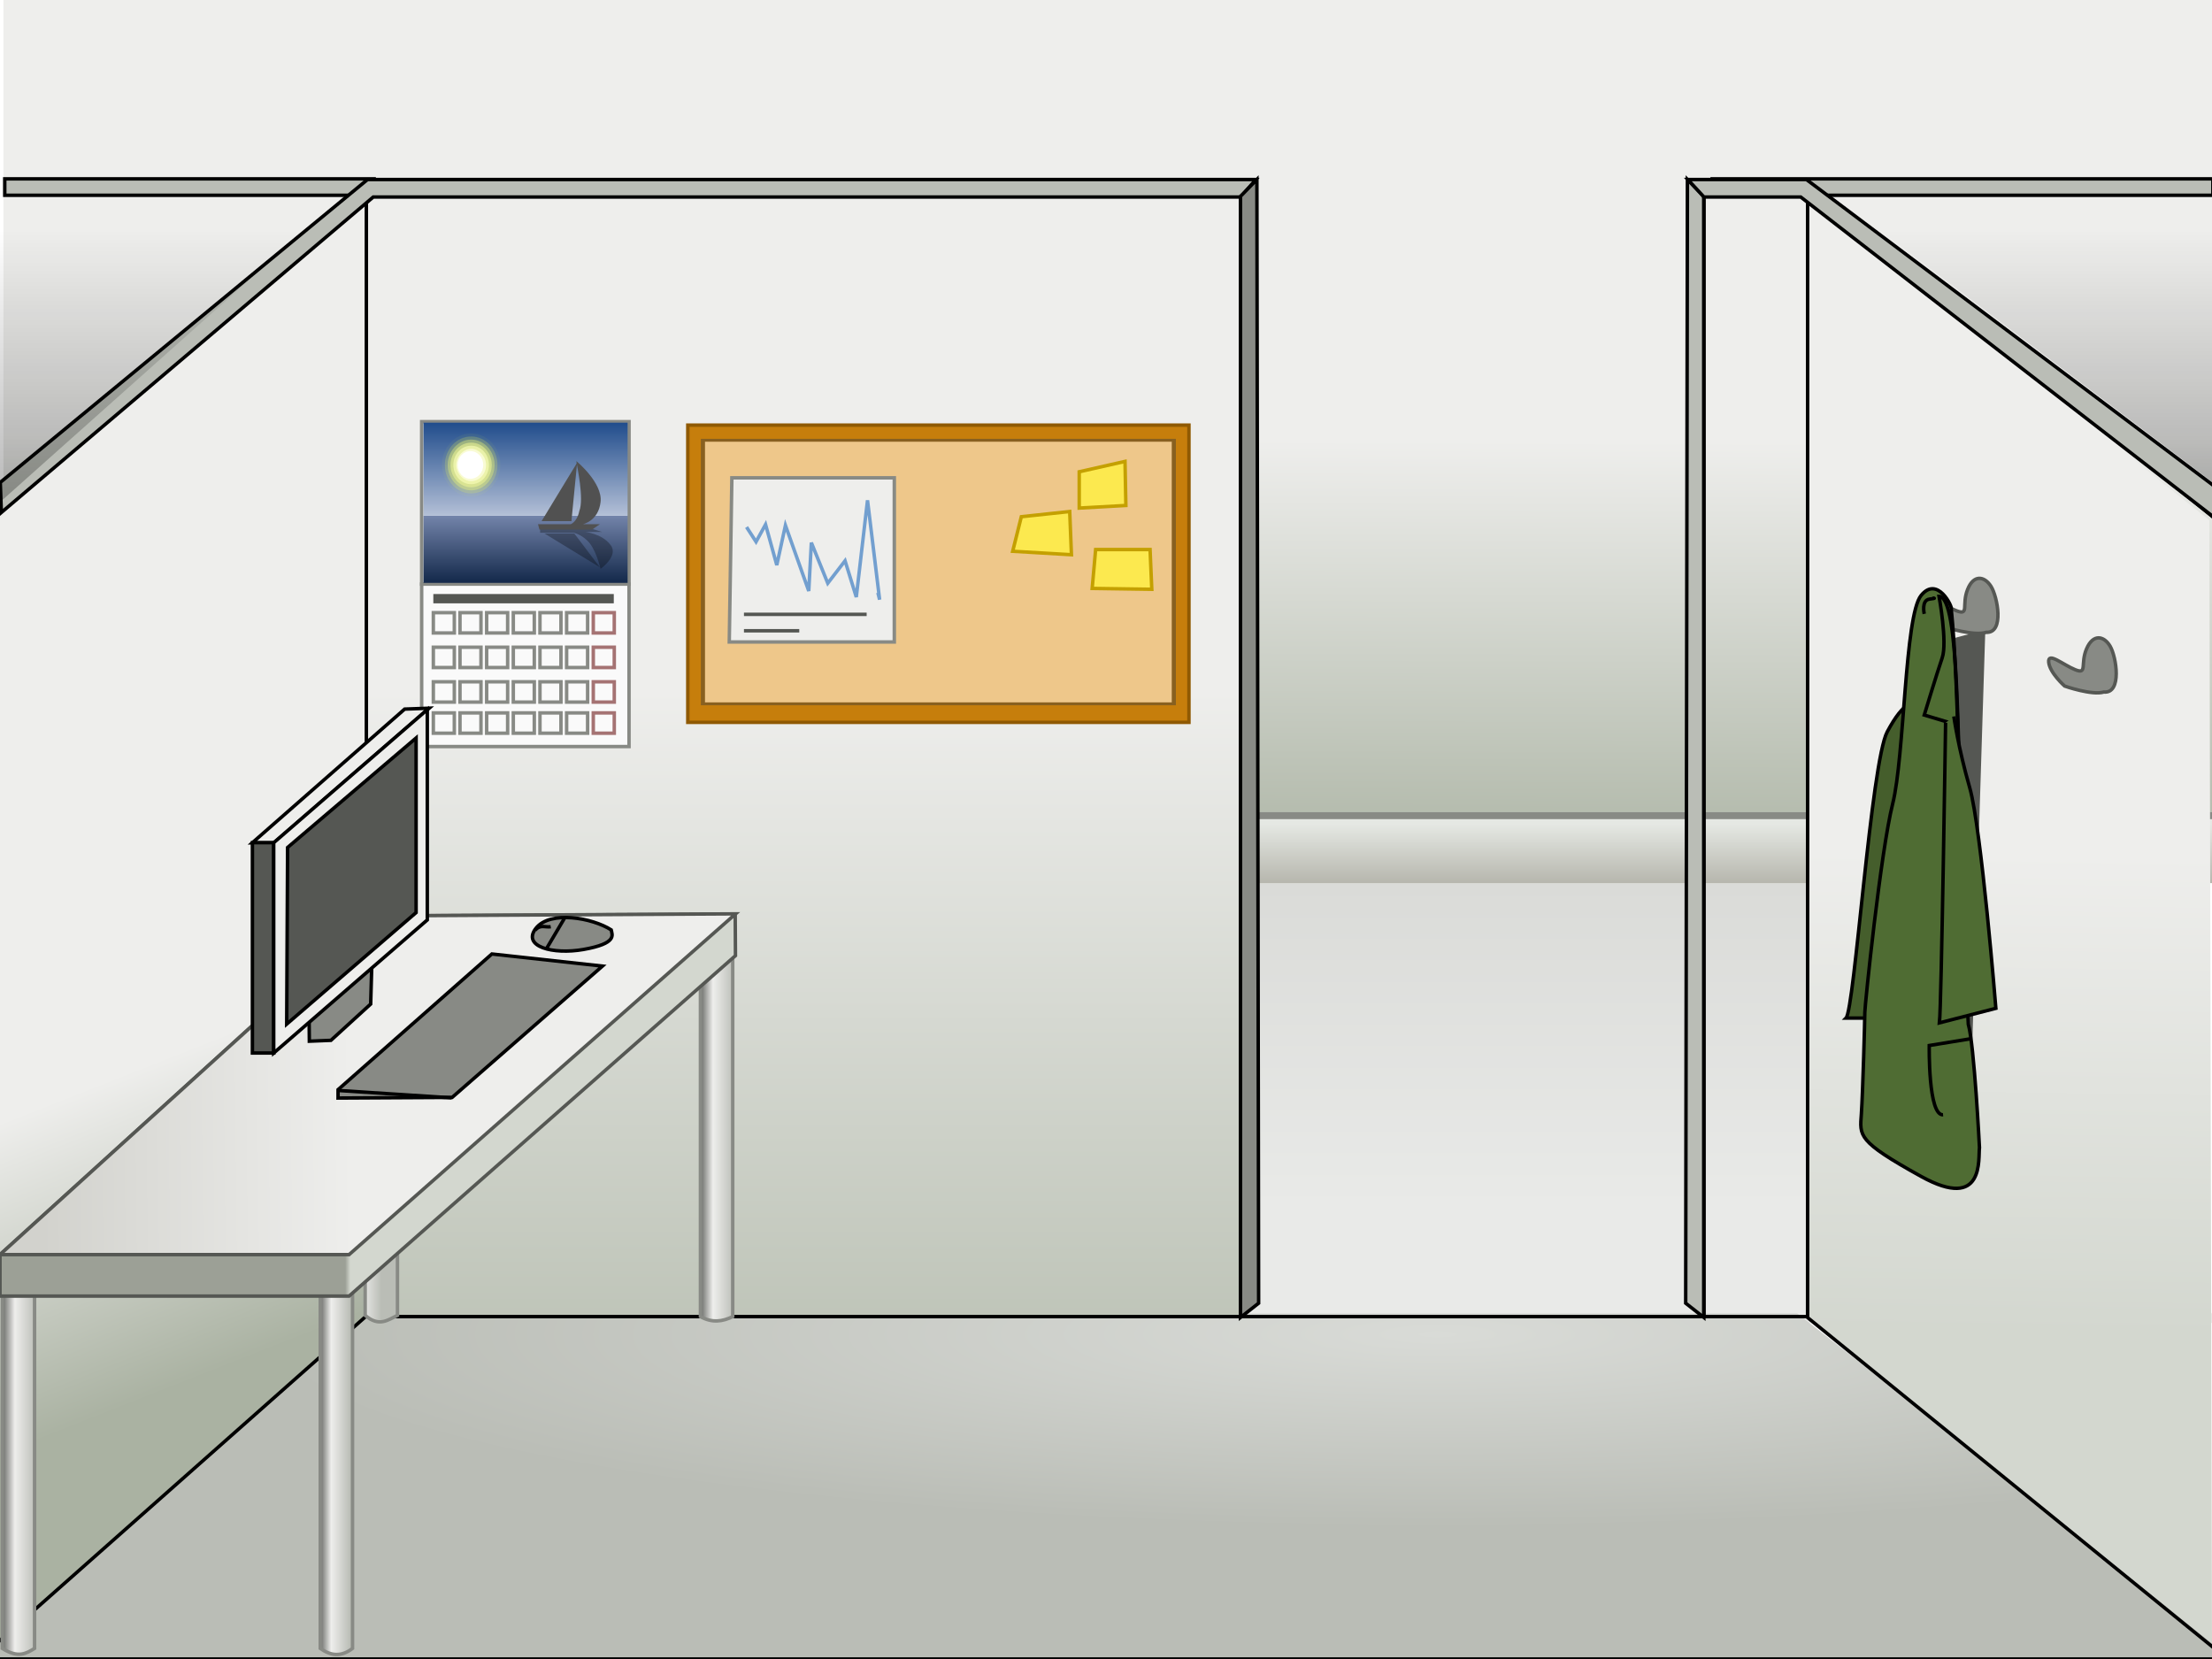 <?xml version="1.0" encoding="UTF-8" standalone="no"?>
<!-- Created with Inkscape (http://www.inkscape.org/) -->
<svg
   xmlns:dc="http://purl.org/dc/elements/1.1/"
   xmlns:cc="http://creativecommons.org/ns#"
   xmlns:rdf="http://www.w3.org/1999/02/22-rdf-syntax-ns#"
   xmlns:svg="http://www.w3.org/2000/svg"
   xmlns="http://www.w3.org/2000/svg"
   xmlns:xlink="http://www.w3.org/1999/xlink"
   xmlns:sodipodi="http://sodipodi.sourceforge.net/DTD/sodipodi-0.dtd"
   xmlns:inkscape="http://www.inkscape.org/namespaces/inkscape"
   width="640"
   height="480"
   id="svg2"
   sodipodi:version="0.32"
   inkscape:version="0.46"
   version="1.0"
   sodipodi:docname="cube.svg"
   inkscape:output_extension="org.inkscape.output.svg.inkscape"
   inkscape:export-filename="/home/kalle/devel/subterranean/data/test/bkgr.png"
   inkscape:export-xdpi="90"
   inkscape:export-ydpi="90">
  <defs
     id="defs4">
    <linearGradient
       inkscape:collect="always"
       id="linearGradient6314">
      <stop
         style="stop-color:#ffffff;stop-opacity:1;"
         offset="0"
         id="stop6316" />
      <stop
         style="stop-color:#ffffff;stop-opacity:0;"
         offset="1"
         id="stop6318" />
    </linearGradient>
    <linearGradient
       inkscape:collect="always"
       xlink:href="#linearGradient6314"
       id="linearGradient7382"
       gradientUnits="userSpaceOnUse"
       x1="215.25"
       y1="121.362"
       x2="200"
       y2="102.237" />
    <linearGradient
       id="linearGradient7398"
       inkscape:collect="always">
      <stop
         id="stop7400"
         offset="0"
         style="stop-color:#d3d7cf;stop-opacity:1" />
      <stop
         id="stop7402"
         offset="1"
         style="stop-color:#eeeeec;stop-opacity:0" />
    </linearGradient>
    <linearGradient
       inkscape:collect="always"
       xlink:href="#linearGradient7398"
       id="linearGradient7389"
       gradientUnits="userSpaceOnUse"
       x1="205"
       y1="98.362"
       x2="216"
       y2="127.112"
       gradientTransform="translate(-30,0)" />
    <linearGradient
       inkscape:collect="always"
       id="linearGradient17750">
      <stop
         style="stop-color:#000000;stop-opacity:1;"
         offset="0"
         id="stop17752" />
      <stop
         style="stop-color:#000000;stop-opacity:0;"
         offset="1"
         id="stop17754" />
    </linearGradient>
    <linearGradient
       inkscape:collect="always"
       id="linearGradient8405">
      <stop
         style="stop-color:#eeeeec;stop-opacity:1;"
         offset="0"
         id="stop8407" />
      <stop
         style="stop-color:#d2d2cd;stop-opacity:1"
         offset="1"
         id="stop8409" />
    </linearGradient>
    <linearGradient
       inkscape:collect="always"
       id="linearGradient8393">
      <stop
         style="stop-color:#9ca096;stop-opacity:1"
         offset="0"
         id="stop8395" />
      <stop
         style="stop-color:#d3d7cf;stop-opacity:1"
         offset="1"
         id="stop8397" />
    </linearGradient>
    <linearGradient
       id="linearGradient8377">
      <stop
         style="stop-color:#555753;stop-opacity:1;"
         offset="0"
         id="stop8379" />
      <stop
         id="stop8385"
         offset="0.401"
         style="stop-color:#eeeeec;stop-opacity:1" />
      <stop
         style="stop-color:#babdb6;stop-opacity:1"
         offset="1"
         id="stop8381" />
    </linearGradient>
    <linearGradient
       inkscape:collect="always"
       id="linearGradient8365">
      <stop
         style="stop-color:#d9dad7;stop-opacity:1;"
         offset="0"
         id="stop8367" />
      <stop
         style="stop-color:#e9eae8;stop-opacity:1"
         offset="1"
         id="stop8369" />
    </linearGradient>
    <linearGradient
       inkscape:collect="always"
       id="linearGradient8359">
      <stop
         style="stop-color:#e5e8e3;stop-opacity:1"
         offset="0"
         id="stop8361" />
      <stop
         style="stop-color:#b6b6ad;stop-opacity:1"
         offset="1"
         id="stop8363" />
    </linearGradient>
    <linearGradient
       id="linearGradient6748"
       inkscape:collect="always">
      <stop
         id="stop6750"
         offset="0"
         style="stop-color:#b5bcae;stop-opacity:1" />
      <stop
         id="stop6752"
         offset="1"
         style="stop-color:#eeeeec;stop-opacity:1" />
    </linearGradient>
    <linearGradient
       id="linearGradient6740"
       inkscape:collect="always">
      <stop
         id="stop6742"
         offset="0"
         style="stop-color:#aab2a2;stop-opacity:1" />
      <stop
         id="stop6744"
         offset="1"
         style="stop-color:#eeeeec;stop-opacity:1" />
    </linearGradient>
    <linearGradient
       inkscape:collect="always"
       id="linearGradient6730">
      <stop
         style="stop-color:#d3d7cf;stop-opacity:1"
         offset="0"
         id="stop6732" />
      <stop
         style="stop-color:#eeeeec;stop-opacity:1"
         offset="1"
         id="stop6734" />
    </linearGradient>
    <linearGradient
       inkscape:collect="always"
       id="linearGradient6722">
      <stop
         style="stop-color:#d9dbd7;stop-opacity:1"
         offset="0"
         id="stop6724" />
      <stop
         style="stop-color:#babdb6;stop-opacity:1"
         offset="1"
         id="stop6726" />
    </linearGradient>
    <radialGradient
       inkscape:collect="always"
       xlink:href="#linearGradient6722"
       id="radialGradient6728"
       cx="314.319"
       cy="291.972"
       fx="314.319"
       fy="291.972"
       r="333"
       gradientTransform="matrix(-1.024,0,0,-0.168,737.87,435.1)"
       gradientUnits="userSpaceOnUse" />
    <linearGradient
       inkscape:collect="always"
       xlink:href="#linearGradient6730"
       id="linearGradient6736"
       x1="248"
       y1="380.5"
       x2="250"
       y2="241.994"
       gradientUnits="userSpaceOnUse" />
    <linearGradient
       inkscape:collect="always"
       xlink:href="#linearGradient6740"
       id="linearGradient6738"
       gradientUnits="userSpaceOnUse"
       x1="278"
       y1="311.507"
       x2="245"
       y2="227.994" />
    <linearGradient
       inkscape:collect="always"
       xlink:href="#linearGradient6748"
       id="linearGradient6746"
       gradientUnits="userSpaceOnUse"
       x1="249"
       y1="420.115"
       x2="249"
       y2="199.994" />
    <filter
       inkscape:collect="always"
       id="filter8339"
       x="-1.417"
       width="3.835"
       y="-0.121"
       height="1.243">
      <feGaussianBlur
         inkscape:collect="always"
         stdDeviation="7.934"
         id="feGaussianBlur8341" />
    </filter>
    <linearGradient
       inkscape:collect="always"
       xlink:href="#linearGradient6748"
       id="linearGradient8353"
       gradientUnits="userSpaceOnUse"
       x1="253.931"
       y1="355.5"
       x2="255.407"
       y2="218.75"
       gradientTransform="matrix(2.525,0,0,0.793,-266.646,-46.195)" />
    <linearGradient
       inkscape:collect="always"
       xlink:href="#linearGradient8359"
       id="linearGradient8357"
       gradientUnits="userSpaceOnUse"
       gradientTransform="matrix(2.525,0,0,5.718702e-2,-266.646,-258.76)"
       x1="253.931"
       y1="355.5"
       x2="253.931"
       y2="55.476" />
    <linearGradient
       inkscape:collect="always"
       xlink:href="#linearGradient8365"
       id="linearGradient8371"
       x1="423"
       y1="249.995"
       x2="423"
       y2="349.156"
       gradientUnits="userSpaceOnUse" />
    <linearGradient
       inkscape:collect="always"
       xlink:href="#linearGradient8377"
       id="linearGradient8383"
       x1="92.153"
       y1="442.75"
       x2="101.376"
       y2="442.75"
       gradientUnits="userSpaceOnUse" />
    <linearGradient
       inkscape:collect="always"
       xlink:href="#linearGradient8377"
       id="linearGradient8387"
       gradientUnits="userSpaceOnUse"
       x1="0.146"
       y1="442.75"
       x2="10.512"
       y2="442.75" />
    <linearGradient
       inkscape:collect="always"
       xlink:href="#linearGradient8377"
       id="linearGradient8389"
       gradientUnits="userSpaceOnUse"
       x1="100.641"
       y1="442.75"
       x2="110.356"
       y2="442.75" />
    <linearGradient
       inkscape:collect="always"
       xlink:href="#linearGradient8377"
       id="linearGradient8391"
       gradientUnits="userSpaceOnUse"
       x1="202.145"
       y1="369.75"
       x2="212.5"
       y2="369.75" />
    <linearGradient
       inkscape:collect="always"
       xlink:href="#linearGradient8393"
       id="linearGradient8399"
       x1="99.875"
       y1="368.375"
       x2="101.375"
       y2="368.375"
       gradientUnits="userSpaceOnUse" />
    <linearGradient
       inkscape:collect="always"
       xlink:href="#linearGradient8405"
       id="linearGradient8411"
       x1="102"
       y1="338"
       x2="12"
       y2="339"
       gradientUnits="userSpaceOnUse" />
    <inkscape:perspective
       id="perspective8511"
       inkscape:persp3d-origin="372.04724 : 350.78739 : 1"
       inkscape:vp_z="744.09448 : 526.18109 : 1"
       inkscape:vp_y="0 : 1000 : 0"
       inkscape:vp_x="0 : 526.18109 : 1"
       sodipodi:type="inkscape:persp3d" />
    <inkscape:perspective
       id="perspective8635"
       inkscape:persp3d-origin="372.04724 : 350.78739 : 1"
       inkscape:vp_z="744.09448 : 526.18109 : 1"
       inkscape:vp_y="0 : 1000 : 0"
       inkscape:vp_x="0 : 526.18109 : 1"
       sodipodi:type="inkscape:persp3d" />
    <inkscape:perspective
       id="perspective9610"
       inkscape:persp3d-origin="372.04724 : 350.78739 : 1"
       inkscape:vp_z="744.09448 : 526.18109 : 1"
       inkscape:vp_y="0 : 1000 : 0"
       inkscape:vp_x="0 : 526.18109 : 1"
       sodipodi:type="inkscape:persp3d" />
    <inkscape:perspective
       id="perspective10630"
       inkscape:persp3d-origin="372.04724 : 350.78739 : 1"
       inkscape:vp_z="744.09448 : 526.18109 : 1"
       inkscape:vp_y="0 : 1000 : 0"
       inkscape:vp_x="0 : 526.18109 : 1"
       sodipodi:type="inkscape:persp3d" />
    <inkscape:perspective
       id="perspective14515"
       inkscape:persp3d-origin="72 : 96 : 1"
       inkscape:vp_z="144 : 144 : 1"
       inkscape:vp_y="0 : 1000 : 0"
       inkscape:vp_x="0 : 144 : 1"
       sodipodi:type="inkscape:persp3d" />
    <inkscape:perspective
       id="perspective6489"
       inkscape:persp3d-origin="372.04724 : 350.78739 : 1"
       inkscape:vp_z="744.09448 : 526.18109 : 1"
       inkscape:vp_y="0 : 1000 : 0"
       inkscape:vp_x="0 : 526.18109 : 1"
       sodipodi:type="inkscape:persp3d" />
    <clipPath
       id="clipPath10576"
       clipPathUnits="userSpaceOnUse">
      <path
         sodipodi:nodetypes="ccccccccc"
         id="path10578"
         d="M -1218.639,-266 C -1234.393,-266 -1247,-278.51 -1247,-294.127 L -1247,-437.873 C -1247,-453.49 -1234.393,-466 -1218.639,-466 L -1027.36,-466 C -1011.607,-466 -999,-453.49 -999,-437.873 L -999,-294.127 C -999,-278.51 -1011.607,-266 -1027.36,-266 L -1218.639,-266 z"
         style="fill:#000000;fill-opacity:1;fill-rule:nonzero;stroke:none;stroke-width:1;stroke-linecap:butt;stroke-linejoin:miter;marker:none;marker-start:none;marker-mid:none;marker-end:none;stroke-miterlimit:4;stroke-dashoffset:0;stroke-opacity:1;visibility:visible;display:inline;overflow:visible;enable-background:accumulate" />
    </clipPath>
    <linearGradient
       y2="58.349"
       x2="-847.657"
       y1="-54.837"
       x1="-911.027"
       gradientTransform="translate(400,2)"
       gradientUnits="userSpaceOnUse"
       id="linearGradient9899"
       xlink:href="#linearGradient10398"
       inkscape:collect="always" />
    <linearGradient
       id="linearGradient10398"
       inkscape:collect="always">
      <stop
         id="stop10400"
         offset="0"
         style="stop-color:#ffffff;stop-opacity:1;" />
      <stop
         id="stop10402"
         offset="1"
         style="stop-color:#ffffff;stop-opacity:0;" />
    </linearGradient>
    <clipPath
       id="clipPath10584"
       clipPathUnits="userSpaceOnUse">
      <path
         sodipodi:nodetypes="ccccccccc"
         id="path10586"
         d="M -511.639,116 C -527.393,116 -540,103.49 -540,87.873 L -540,-55.873 C -540,-71.49 -527.393,-84 -511.639,-84 L -317.36,-84 C -301.607,-84 -292,-72.49 -292,-56.873 L -292,87.873 C -292,103.49 -304.607,116 -320.36,116 L -511.639,116 z"
         style="fill:#000000;fill-opacity:1;fill-rule:nonzero;stroke:none;stroke-width:1;stroke-linecap:butt;stroke-linejoin:miter;marker:none;marker-start:none;marker-mid:none;marker-end:none;stroke-miterlimit:4;stroke-dashoffset:0;stroke-opacity:1;visibility:visible;display:inline;overflow:visible;enable-background:accumulate" />
    </clipPath>
    <clipPath
       id="clipPath10670"
       clipPathUnits="userSpaceOnUse">
      <path
         sodipodi:nodetypes="ccccccccc"
         id="path10672"
         d="M -1294.67,-272.642 C -1310.194,-272.642 -1322.617,-285.045 -1322.617,-300.529 L -1322.617,-443.052 C -1322.617,-458.535 -1310.194,-470.939 -1294.67,-470.939 L -1102.238,-470.939 C -1086.714,-470.939 -1078.233,-458.536 -1078.233,-443.052 L -1078.233,-300.529 C -1078.233,-285.045 -1090.656,-272.642 -1106.18,-272.642 L -1294.67,-272.642 z"
         style="opacity:1;fill:#2e3436;fill-opacity:1;fill-rule:nonzero;stroke:none;stroke-width:1;stroke-linecap:butt;stroke-linejoin:miter;marker:none;marker-start:none;marker-mid:none;marker-end:none;stroke-miterlimit:4;stroke-dasharray:none;stroke-dashoffset:0;stroke-opacity:1;visibility:visible;display:inline;overflow:visible;enable-background:accumulate" />
    </clipPath>
    <inkscape:perspective
       id="perspective5875"
       inkscape:persp3d-origin="372.04724 : 350.78739 : 1"
       inkscape:vp_z="744.09448 : 526.18109 : 1"
       inkscape:vp_y="0 : 1000 : 0"
       inkscape:vp_x="0 : 526.18109 : 1"
       sodipodi:type="inkscape:persp3d" />
    <clipPath
       id="clipPath16526"
       clipPathUnits="userSpaceOnUse">
      <path
         sodipodi:nodetypes="ccccccccc"
         id="path16528"
         d="M -1294.67,-272.642 C -1310.194,-272.642 -1322.617,-285.045 -1322.617,-300.529 L -1322.617,-443.052 C -1322.617,-458.535 -1310.194,-470.939 -1294.67,-470.939 L -1102.238,-470.939 C -1086.714,-470.939 -1078.233,-458.536 -1078.233,-443.052 L -1078.233,-300.529 C -1078.233,-285.045 -1090.656,-272.642 -1106.18,-272.642 L -1294.67,-272.642 z"
         style="opacity:1;fill:#2e3436;fill-opacity:1;fill-rule:nonzero;stroke:none;stroke-width:1;stroke-linecap:butt;stroke-linejoin:miter;marker:none;marker-start:none;marker-mid:none;marker-end:none;stroke-miterlimit:4;stroke-dasharray:none;stroke-dashoffset:0;stroke-opacity:1;visibility:visible;display:inline;overflow:visible;enable-background:accumulate" />
    </clipPath>
    <inkscape:perspective
       id="perspective16820"
       inkscape:persp3d-origin="372.04724 : 350.78739 : 1"
       inkscape:vp_z="744.09448 : 526.18109 : 1"
       inkscape:vp_y="0 : 1000 : 0"
       inkscape:vp_x="0 : 526.18109 : 1"
       sodipodi:type="inkscape:persp3d" />
    <linearGradient
       gradientUnits="userSpaceOnUse"
       y2="39.985"
       x2="45"
       y1="31"
       x1="42.188"
       id="linearGradient8177"
       xlink:href="#linearGradient8171"
       inkscape:collect="always" />
    <linearGradient
       y2="37.771"
       x2="33.665"
       y1="40.458"
       x1="35.997"
       gradientTransform="translate(5.148,-3.035)"
       gradientUnits="userSpaceOnUse"
       id="linearGradient8169"
       xlink:href="#linearGradient2224"
       inkscape:collect="always" />
    <linearGradient
       y2="38.07"
       x2="34.17"
       y1="36.921"
       x1="33.396"
       gradientTransform="translate(5.148,-3.41)"
       gradientUnits="userSpaceOnUse"
       id="linearGradient8166"
       xlink:href="#linearGradient2251"
       inkscape:collect="always" />
    <radialGradient
       gradientUnits="userSpaceOnUse"
       gradientTransform="matrix(1.711,0,0,1.125,-11.568,1.803)"
       r="19.969"
       fy="10.405"
       fx="12.7"
       cy="10.405"
       cx="12.7"
       id="radialGradient8161"
       xlink:href="#linearGradient8155"
       inkscape:collect="always" />
    <linearGradient
       y2="36.033"
       x2="31.081"
       y1="3.732"
       x1="12.487"
       gradientTransform="matrix(1.434,0,0,0.99,52.322,2.839)"
       gradientUnits="userSpaceOnUse"
       id="linearGradient8148"
       xlink:href="#aigrd1"
       inkscape:collect="always" />
    <linearGradient
       y2="7.109"
       x2="21.933"
       y1="24.627"
       x1="21.933"
       gradientTransform="matrix(1.099,0,0,1.107,-1.954,-4.922)"
       gradientUnits="userSpaceOnUse"
       id="linearGradient7673"
       xlink:href="#aigrd3"
       inkscape:collect="always" />
    <linearGradient
       y2="7.109"
       x2="21.933"
       y1="24.627"
       x1="21.933"
       gradientTransform="matrix(1.099,0,0,-0.798,-1.954,37.324)"
       gradientUnits="userSpaceOnUse"
       id="linearGradient7671"
       xlink:href="#linearGradient7648"
       inkscape:collect="always" />
    <radialGradient
       gradientUnits="userSpaceOnUse"
       gradientTransform="matrix(1,0,0,0.184,0,33.975)"
       r="22.097"
       fy="41.636"
       fx="24.218"
       cy="41.636"
       cx="24.218"
       id="radialGradient12135"
       xlink:href="#linearGradient12129"
       inkscape:collect="always" />
    <linearGradient
       id="aigrd3"
       gradientUnits="userSpaceOnUse"
       x1="21.933"
       y1="24.627"
       x2="21.933"
       y2="7.109"
       style="stroke-dasharray:none;stroke-miterlimit:4;stroke-width:1.217">
      <stop
         offset="0"
         style="stop-color:#D0D6E5;stroke-dasharray:none;stroke-miterlimit:4;stroke-width:1.217"
         id="stop16199" />
      <stop
         offset="1"
         style="stop-color:#093A80;stroke-dasharray:none;stroke-miterlimit:4;stroke-width:1.217"
         id="stop16201" />
    </linearGradient>
    <linearGradient
       id="aigrd2"
       gradientUnits="userSpaceOnUse"
       x1="21.877"
       y1="30.341"
       x2="21.917"
       y2="22.577"
       style="stroke-dasharray:none;stroke-miterlimit:4;stroke-width:1.217">
      <stop
         offset="0"
         style="stop-color:#5e4f07;stop-opacity:1;"
         id="stop16184" />
      <stop
         offset="1"
         style="stop-color:#348a31;stop-opacity:1;"
         id="stop16186" />
    </linearGradient>
    <linearGradient
       id="aigrd1"
       gradientUnits="userSpaceOnUse"
       x1="12.487"
       y1="3.732"
       x2="31.081"
       y2="36.033"
       style="stroke-dasharray:none;stroke-miterlimit:4;stroke-width:1.217">
      <stop
         offset="0"
         style="stop-color:#D2D2D2;stroke-dasharray:none;stroke-miterlimit:4;stroke-width:1.217"
         id="stop16177" />
      <stop
         offset="1"
         style="stop-color:#EDEDED;stroke-dasharray:none;stroke-miterlimit:4;stroke-width:1.217"
         id="stop16179" />
    </linearGradient>
    <linearGradient
       id="linearGradient12129"
       inkscape:collect="always">
      <stop
         id="stop12131"
         offset="0"
         style="stop-color:#000000;stop-opacity:1;" />
      <stop
         id="stop12133"
         offset="1"
         style="stop-color:#000000;stop-opacity:0;" />
    </linearGradient>
    <linearGradient
       id="linearGradient2392">
      <stop
         style="stop-color:#715b26;stop-opacity:1;"
         offset="0"
         id="stop2394" />
      <stop
         style="stop-color:#312710;stop-opacity:1;"
         offset="1"
         id="stop2396" />
    </linearGradient>
    <linearGradient
       style="stroke-dasharray:none;stroke-miterlimit:4;stroke-width:1.217"
       y2="7.109"
       x2="21.933"
       y1="24.627"
       x1="21.933"
       gradientUnits="userSpaceOnUse"
       id="linearGradient7648">
      <stop
         id="stop7650"
         style="stop-color:#8595bc;stop-opacity:1;"
         offset="0" />
      <stop
         id="stop7652"
         style="stop-color:#041a3b;stop-opacity:1;"
         offset="1" />
    </linearGradient>
    <linearGradient
       id="linearGradient2251"
       inkscape:collect="always">
      <stop
         id="stop2253"
         offset="0"
         style="stop-color:#ffffff;stop-opacity:1;" />
      <stop
         id="stop2255"
         offset="1"
         style="stop-color:#ffffff;stop-opacity:0;" />
    </linearGradient>
    <linearGradient
       id="linearGradient2224">
      <stop
         id="stop2226"
         offset="0"
         style="stop-color:#7c7c7c;stop-opacity:1;" />
      <stop
         id="stop2228"
         offset="1"
         style="stop-color:#b8b8b8;stop-opacity:1;" />
    </linearGradient>
    <linearGradient
       id="linearGradient8155"
       inkscape:collect="always">
      <stop
         id="stop8157"
         offset="0"
         style="stop-color:#ffffff;stop-opacity:1;" />
      <stop
         id="stop8159"
         offset="1"
         style="stop-color:#ffffff;stop-opacity:0;" />
    </linearGradient>
    <linearGradient
       id="linearGradient8171">
      <stop
         id="stop8173"
         offset="0"
         style="stop-color:#bbbdba;stop-opacity:1;" />
      <stop
         id="stop8175"
         offset="1"
         style="stop-color:#70746e;stop-opacity:1;" />
    </linearGradient>
    <linearGradient
       y2="609.505"
       x2="302.857"
       y1="366.648"
       x1="302.857"
       gradientTransform="matrix(2.774,0,0,1.97,-1892.179,-872.885)"
       gradientUnits="userSpaceOnUse"
       id="linearGradient6715"
       xlink:href="#linearGradient5048"
       inkscape:collect="always" />
    <linearGradient
       id="linearGradient5048">
      <stop
         id="stop5050"
         offset="0"
         style="stop-color:black;stop-opacity:0;" />
      <stop
         style="stop-color:black;stop-opacity:1;"
         offset="0.5"
         id="stop5056" />
      <stop
         id="stop5052"
         offset="1"
         style="stop-color:black;stop-opacity:0;" />
    </linearGradient>
    <radialGradient
       r="117.143"
       fy="486.648"
       fx="605.714"
       cy="486.648"
       cx="605.714"
       gradientTransform="matrix(2.774,0,0,1.97,-1891.633,-872.885)"
       gradientUnits="userSpaceOnUse"
       id="radialGradient6717"
       xlink:href="#linearGradient5060"
       inkscape:collect="always" />
    <linearGradient
       id="linearGradient5060"
       inkscape:collect="always">
      <stop
         id="stop5062"
         offset="0"
         style="stop-color:black;stop-opacity:1;" />
      <stop
         id="stop5064"
         offset="1"
         style="stop-color:black;stop-opacity:0;" />
    </linearGradient>
    <radialGradient
       r="117.143"
       fy="486.648"
       fx="605.714"
       cy="486.648"
       cx="605.714"
       gradientTransform="matrix(-2.774,0,0,1.97,112.762,-872.885)"
       gradientUnits="userSpaceOnUse"
       id="radialGradient6719"
       xlink:href="#linearGradient5060"
       inkscape:collect="always" />
    <inkscape:perspective
       id="perspective80"
       inkscape:persp3d-origin="24 : 16 : 1"
       inkscape:vp_z="48 : 24 : 1"
       inkscape:vp_y="0 : 1000 : 0"
       inkscape:vp_x="0 : 24 : 1"
       sodipodi:type="inkscape:persp3d" />
    <radialGradient
       inkscape:collect="always"
       xlink:href="#linearGradient8155"
       id="radialGradient17705"
       gradientUnits="userSpaceOnUse"
       gradientTransform="matrix(1.711,0,0,1.125,109.367,99.835)"
       cx="12.7"
       cy="10.405"
       fx="12.7"
       fy="10.405"
       r="19.969" />
    <linearGradient
       inkscape:collect="always"
       xlink:href="#linearGradient2251"
       id="linearGradient17708"
       gradientUnits="userSpaceOnUse"
       gradientTransform="translate(126.083,94.623)"
       x1="33.396"
       y1="36.921"
       x2="34.17"
       y2="38.07" />
    <linearGradient
       inkscape:collect="always"
       xlink:href="#linearGradient2224"
       id="linearGradient17711"
       gradientUnits="userSpaceOnUse"
       gradientTransform="translate(126.083,94.998)"
       x1="35.997"
       y1="40.458"
       x2="33.665"
       y2="37.771" />
    <linearGradient
       inkscape:collect="always"
       xlink:href="#linearGradient8171"
       id="linearGradient17713"
       gradientUnits="userSpaceOnUse"
       x1="42.188"
       y1="31"
       x2="45"
       y2="39.985"
       gradientTransform="translate(120.936,98.032)" />
    <linearGradient
       inkscape:collect="always"
       xlink:href="#aigrd1"
       id="linearGradient17734"
       gradientUnits="userSpaceOnUse"
       gradientTransform="matrix(1.434,0,0,0.99,173.257,100.871)"
       x1="12.487"
       y1="3.732"
       x2="31.081"
       y2="36.033" />
    <linearGradient
       inkscape:collect="always"
       xlink:href="#linearGradient7648"
       id="linearGradient17740"
       gradientUnits="userSpaceOnUse"
       gradientTransform="matrix(1.099,0,0,-0.798,-1.954,37.324)"
       x1="21.933"
       y1="24.627"
       x2="21.933"
       y2="7.109" />
    <linearGradient
       inkscape:collect="always"
       xlink:href="#aigrd3"
       id="linearGradient17742"
       gradientUnits="userSpaceOnUse"
       gradientTransform="matrix(1.099,0,0,1.107,-1.954,-4.922)"
       x1="21.933"
       y1="24.627"
       x2="21.933"
       y2="7.109" />
    <linearGradient
       inkscape:collect="always"
       xlink:href="#linearGradient17750"
       id="linearGradient17756"
       x1="640.5"
       y1="351"
       x2="640.5"
       y2="66.499"
       gradientUnits="userSpaceOnUse" />
    <linearGradient
       inkscape:collect="always"
       xlink:href="#linearGradient17750"
       id="linearGradient17760"
       gradientUnits="userSpaceOnUse"
       x1="640.5"
       y1="351"
       x2="640.5"
       y2="66.499"
       gradientTransform="matrix(-1,0,0,1,637,0)" />
    <linearGradient
       inkscape:collect="always"
       xlink:href="#linearGradient7398"
       id="linearGradient17973"
       gradientUnits="userSpaceOnUse"
       gradientTransform="translate(-30,0)"
       x1="205"
       y1="98.362"
       x2="216"
       y2="127.112" />
    <linearGradient
       inkscape:collect="always"
       xlink:href="#linearGradient6314"
       id="linearGradient17975"
       gradientUnits="userSpaceOnUse"
       x1="215.25"
       y1="121.362"
       x2="200"
       y2="102.237" />
    <linearGradient
       inkscape:collect="always"
       xlink:href="#linearGradient6314"
       id="linearGradient17978"
       gradientUnits="userSpaceOnUse"
       x1="214.5"
       y1="135.425"
       x2="208.5"
       y2="124.872" />
  </defs>
  <sodipodi:namedview
     id="base"
     pagecolor="#ffffff"
     bordercolor="#666666"
     borderopacity="1.0"
     gridtolerance="10000"
     guidetolerance="10"
     objecttolerance="10"
     inkscape:pageopacity="0.0"
     inkscape:pageshadow="2"
     inkscape:zoom="0.5"
     inkscape:cx="935.26333"
     inkscape:cy="40.780228"
     inkscape:document-units="px"
     inkscape:current-layer="layer1"
     showgrid="true"
     inkscape:window-width="1280"
     inkscape:window-height="753"
     inkscape:window-x="0"
     inkscape:window-y="25"
     inkscape:snap-global="false">
    <inkscape:grid
       type="xygrid"
       id="grid5869"
       visible="true"
       enabled="true" />
  </sodipodi:namedview>
  <g
     inkscape:label="Layer 1"
     inkscape:groupmode="layer"
     id="layer1">
    <path
       id="path8347"
       d="M 520,221 L 102,221 L 18,383 L 642,382.768 L 520,221 z"
       style="fill:url(#linearGradient8371);fill-opacity:1;fill-rule:evenodd;stroke:none;stroke-width:1px;stroke-linecap:butt;stroke-linejoin:miter;stroke-opacity:1"
       sodipodi:nodetypes="ccccc" />
    <rect
       y="-1"
       x="1"
       height="256.5"
       width="639.121"
       id="rect8351"
       style="opacity:1;fill:url(#linearGradient8353);fill-opacity:1;fill-rule:evenodd;stroke:none;stroke-width:1px;stroke-linecap:butt;stroke-linejoin:miter;marker:none;marker-start:none;marker-mid:none;marker-end:none;stroke-miterlimit:4;stroke-dasharray:none;stroke-dashoffset:0;stroke-opacity:1;visibility:visible;display:inline;overflow:visible;enable-background:accumulate" />
    <rect
       y="51.75"
       x="495.375"
       height="4.75"
       width="144.875"
       id="rect17746"
       style="opacity:1;fill:#babdb6;fill-opacity:1;fill-rule:evenodd;stroke:#000000;stroke-width:1px;stroke-linecap:butt;stroke-linejoin:miter;marker:none;marker-start:none;marker-mid:none;marker-end:none;stroke-miterlimit:4;stroke-dasharray:none;stroke-dashoffset:0;stroke-opacity:1;visibility:visible;display:inline;overflow:visible;enable-background:accumulate" />
    <rect
       style="opacity:1;fill:#babdb6;fill-opacity:1;fill-rule:evenodd;stroke:#000000;stroke-width:1px;stroke-linecap:butt;stroke-linejoin:miter;marker:none;marker-start:none;marker-mid:none;marker-end:none;stroke-miterlimit:4;stroke-dasharray:none;stroke-dashoffset:0;stroke-opacity:1;visibility:visible;display:inline;overflow:visible;enable-background:accumulate"
       id="rect17744"
       width="106.875"
       height="4.75"
       x="1.375"
       y="51.75" />
    <rect
       transform="scale(1,-1)"
       y="-253.5"
       x="1"
       height="18.5"
       width="639.121"
       id="rect8373"
       style="opacity:1;fill:#888a85;fill-opacity:1;fill-rule:evenodd;stroke:none;stroke-width:1px;stroke-linecap:butt;stroke-linejoin:miter;marker:none;marker-start:none;marker-mid:none;marker-end:none;stroke-miterlimit:4;stroke-dasharray:none;stroke-dashoffset:0;stroke-opacity:1;visibility:visible;display:inline;overflow:visible;enable-background:accumulate" />
    <rect
       style="opacity:1;fill:url(#linearGradient8357);fill-opacity:1;fill-rule:evenodd;stroke:none;stroke-width:1px;stroke-linecap:butt;stroke-linejoin:miter;marker:none;marker-start:none;marker-mid:none;marker-end:none;stroke-miterlimit:4;stroke-dasharray:none;stroke-dashoffset:0;stroke-opacity:1;visibility:visible;display:inline;overflow:visible;enable-background:accumulate"
       id="rect8355"
       width="639.121"
       height="18.5"
       x="1"
       y="-255.5"
       transform="scale(1,-1)" />
    <path
       style="fill:url(#radialGradient6728);fill-rule:evenodd;stroke:none;stroke-width:1px;stroke-linecap:butt;stroke-linejoin:miter;stroke-opacity:1;fill-opacity:1"
       d="M 644,477 L 520,380 L 102,380 L -22,492 L 642,487 L 644,477 z"
       id="path6720" />
    <path
       id="path5948"
       d="M 523.232,58 L 639.232,150.5 L 640,475.5 L 522.375,381 L 523.232,58 z"
       style="fill:url(#linearGradient6736);fill-opacity:1;fill-rule:evenodd;stroke:none;stroke-width:1px;stroke-linecap:butt;stroke-linejoin:miter;stroke-opacity:1;opacity:1;color:#000000;marker:none;marker-start:none;marker-mid:none;marker-end:none;stroke-miterlimit:4;stroke-dasharray:none;stroke-dashoffset:0;visibility:visible;display:inline;overflow:visible;enable-background:accumulate"
       sodipodi:nodetypes="ccccc" />
    <path
       style="fill:#555753;fill-rule:evenodd;stroke:none;stroke-width:1px;stroke-linecap:butt;stroke-linejoin:miter;stroke-opacity:1;filter:url(#filter8339)"
       d="M 574.413,182.237 L 569.464,339.215 L 560.978,185.773 L 574.413,182.237 z"
       id="path8201" />
    <path
       style="fill:url(#linearGradient6738);fill-rule:evenodd;stroke:none;stroke-width:1px;stroke-linecap:butt;stroke-linejoin:miter;stroke-opacity:1;fill-opacity:1;opacity:1;color:#000000;marker:none;marker-start:none;marker-mid:none;marker-end:none;stroke-miterlimit:4;stroke-dasharray:none;stroke-dashoffset:0;visibility:visible;display:inline;overflow:visible;enable-background:accumulate"
       d="M 105,58 L 0,144 L -2.1105446e-09,474.5 L 111,377 L 105,58 z"
       id="path5946"
       sodipodi:nodetypes="ccccc" />
    <rect
       y="57"
       x="493.375"
       height="323.5"
       width="29.121"
       id="rect5944"
       style="opacity:1;fill:url(#linearGradient6736);fill-opacity:1;fill-rule:evenodd;stroke:none;stroke-width:1px;stroke-linecap:butt;stroke-linejoin:miter;marker:none;marker-start:none;marker-mid:none;marker-end:none;stroke-miterlimit:4;stroke-dasharray:none;stroke-dashoffset:0;stroke-opacity:1;visibility:visible;display:inline;overflow:visible;enable-background:accumulate;color:#000000" />
    <rect
       style="opacity:1;fill:url(#linearGradient6746);fill-opacity:1;fill-rule:evenodd;stroke:none;stroke-width:1px;stroke-linecap:butt;stroke-linejoin:miter;marker:none;marker-start:none;marker-mid:none;marker-end:none;stroke-miterlimit:4;stroke-dasharray:none;stroke-dashoffset:0;stroke-opacity:1;visibility:visible;display:inline;overflow:visible;enable-background:accumulate"
       id="rect5942"
       width="253.121"
       height="323.5"
       x="106"
       y="57" />
    <path
       sodipodi:nodetypes="ccccc"
       id="path5767"
       d="M -128.318,523.975 L -119.975,523.975 L -119.975,562 L -128.318,562 L -128.318,523.975 z"
       style="fill:#555753;fill-opacity:1;fill-rule:evenodd;stroke:#000000;stroke-width:1px;stroke-linecap:butt;stroke-linejoin:miter;marker:none;marker-start:none;marker-mid:none;marker-end:none;stroke-miterlimit:4;stroke-dashoffset:0;stroke-opacity:1;visibility:visible;display:inline;overflow:visible;enable-background:accumulate" />
    <path
       sodipodi:nodetypes="ccccc"
       id="path5745"
       d="M 488.221,51.929 L 487.721,377.055 L 492.972,381.178 L 492.972,56.818 L 488.221,51.929 z"
       style="opacity:1;fill:#babdb6;fill-opacity:1;fill-rule:evenodd;stroke:#000000;stroke-width:1px;stroke-linecap:butt;stroke-linejoin:miter;marker:none;marker-start:none;marker-mid:none;marker-end:none;stroke-miterlimit:4;stroke-dasharray:none;stroke-dashoffset:0;stroke-opacity:1;visibility:visible;display:inline;overflow:visible;enable-background:accumulate" />
    <path
       style="fill:none;fill-rule:evenodd;stroke:#000000;stroke-width:1px;stroke-linecap:butt;stroke-linejoin:miter;stroke-opacity:1"
       d="M -6.062,480 L 644.469,480 L 522.656,380.938 L 105.781,380.938 L -6.062,480 z"
       id="path5478"
       sodipodi:nodetypes="ccccc" />
    <path
       sodipodi:nodetypes="cccc"
       id="path5493"
       d="M 105.781,53.938 L 0.296,147.629 M 641.094,150.25 L 522.656,53.938"
       style="fill:none;fill-rule:evenodd;stroke:#000000;stroke-width:1px;stroke-linecap:butt;stroke-linejoin:miter;stroke-opacity:1" />
    <path
       style="fill:none;fill-rule:evenodd;stroke:#000000;stroke-width:1px;stroke-linecap:butt;stroke-linejoin:miter;stroke-opacity:1"
       d="M 106,57 L 106,379"
       id="path5495" />
    <path
       style="fill:none;fill-rule:evenodd;stroke:#000000;stroke-width:1px;stroke-linecap:butt;stroke-linejoin:miter;stroke-opacity:1"
       d="M 493,381.011 L 493,55.989"
       id="path5497" />
    <path
       id="path5499"
       d="M 359,381.011 L 359,55.989"
       style="fill:none;fill-rule:evenodd;stroke:#000000;stroke-width:1px;stroke-linecap:butt;stroke-linejoin:miter;stroke-opacity:1" />
    <path
       style="fill:none;fill-rule:evenodd;stroke:#000000;stroke-width:1px;stroke-linecap:butt;stroke-linejoin:miter;stroke-opacity:1"
       d="M 105.975,56 L 357.025,56"
       id="path5501" />
    <path
       style="fill:url(#linearGradient8391);fill-opacity:1;fill-rule:evenodd;stroke:#888a85;stroke-width:1px;stroke-linecap:butt;stroke-linejoin:miter;stroke-miterlimit:4;stroke-dashoffset:0;stroke-opacity:1;marker:none;marker-start:none;marker-mid:none;marker-end:none;visibility:visible;display:inline;overflow:visible;enable-background:accumulate"
       d="M 202.657,264.775 L 212,264.775 L 212,380.939 C 209.099,382.365 206.055,382.833 202.657,380.939 L 202.657,264.775 z"
       id="rect5505"
       sodipodi:nodetypes="ccccc" />
    <path
       style="fill:url(#linearGradient8383);fill-opacity:1;fill-rule:evenodd;stroke:#888a85;stroke-width:1px;stroke-linecap:butt;stroke-linejoin:miter;stroke-miterlimit:4;stroke-dashoffset:0;stroke-opacity:1;marker:none;marker-start:none;marker-mid:none;marker-end:none;visibility:visible;display:inline;overflow:visible;enable-background:accumulate"
       d="M 92.657,374.414 L 102,374.414 L 102,476.939 C 98.606,479.545 95.552,478.986 92.657,476.939 L 92.657,374.414 z"
       id="rect5507"
       sodipodi:nodetypes="ccccc" />
    <path
       style="fill:url(#linearGradient8387);fill-opacity:1;fill-rule:evenodd;stroke:#888a85;stroke-width:1px;stroke-linecap:butt;stroke-linejoin:miter;stroke-miterlimit:4;stroke-dashoffset:0;stroke-opacity:1;marker:none;marker-start:none;marker-mid:none;marker-end:none;visibility:visible;display:inline;overflow:visible;enable-background:accumulate"
       d="M 0.657,374.414 L 10,374.414 L 10,476.939 C 7.638,478.369 5.315,479.873 0.657,476.939 L 0.657,374.414 z"
       id="rect5509"
       sodipodi:nodetypes="ccccc" />
    <path
       style="fill:url(#linearGradient8389);fill-opacity:1;fill-rule:evenodd;stroke:#888a85;stroke-width:1px;stroke-linecap:butt;stroke-linejoin:miter;stroke-miterlimit:4;stroke-dashoffset:0;stroke-opacity:1;marker:none;marker-start:none;marker-mid:none;marker-end:none;visibility:visible;display:inline;overflow:visible;enable-background:accumulate"
       d="M 105.657,266.414 L 115,266.414 L 115,380.578 C 112.244,381.895 109.692,384.047 105.657,380.578 L 105.657,266.414 z"
       id="rect5511"
       sodipodi:nodetypes="ccccc" />
    <path
       id="path5533"
       d="M 493.644,56 L 523.356,56"
       style="fill:none;fill-rule:evenodd;stroke:#000000;stroke-width:1px;stroke-linecap:butt;stroke-linejoin:miter;stroke-opacity:1" />
    <path
       id="path5535"
       d="M 523,381.011 L 523,55.989"
       style="fill:none;fill-rule:evenodd;stroke:#000000;stroke-width:1px;stroke-linecap:butt;stroke-linejoin:miter;stroke-opacity:1" />
    <rect
       style="opacity:1;fill:#c67e0c;fill-opacity:1;fill-rule:evenodd;stroke:#8f5902;stroke-width:1px;stroke-linecap:butt;stroke-linejoin:miter;marker:none;marker-start:none;marker-mid:none;marker-end:none;stroke-miterlimit:4;stroke-dasharray:none;stroke-dashoffset:0;stroke-opacity:1;visibility:visible;display:inline;overflow:visible;enable-background:accumulate"
       id="rect5537"
       width="145"
       height="86"
       x="199"
       y="123" />
    <rect
       y="122"
       x="122"
       height="47"
       width="60"
       id="rect5539"
       style="opacity:1;fill:#fafafa;fill-opacity:1;fill-rule:evenodd;stroke:#888a85;stroke-width:1px;stroke-linecap:butt;stroke-linejoin:miter;marker:none;marker-start:none;marker-mid:none;marker-end:none;stroke-miterlimit:4;stroke-dasharray:none;stroke-dashoffset:0;stroke-opacity:1;visibility:visible;display:inline;overflow:visible;enable-background:accumulate" />
    <path
       sodipodi:type="inkscape:offset"
       inkscape:radius="-4.375"
       inkscape:original="M 209 123 L 209 241 L 354 241 L 354 123 L 209 123 z "
       style="opacity:1;fill:#eec78a;fill-opacity:1;fill-rule:evenodd;stroke:#886020;stroke-width:1.197px;stroke-linecap:butt;stroke-linejoin:miter;marker:none;marker-start:none;marker-mid:none;marker-end:none;stroke-miterlimit:4;stroke-dasharray:none;stroke-dashoffset:0;stroke-opacity:1;visibility:visible;display:inline;overflow:visible;enable-background:accumulate"
       id="path5621"
       d="M 213.375,127.375 L 213.375,236.625 L 349.625,236.625 L 349.625,127.375 L 213.375,127.375 z"
       transform="matrix(1,0,0,0.698,-10,38.475)" />
    <path
       style="fill:#fce94f;fill-rule:evenodd;stroke:#c4a000;stroke-width:1px;stroke-linecap:butt;stroke-linejoin:miter;stroke-opacity:1"
       d="M 317,159 L 332.75,159 L 333.25,170.5 L 316,170.25 L 317,159 z"
       id="path5623" />
    <path
       style="fill:#eeeeec;fill-rule:evenodd;stroke:#888a85;stroke-width:1px;stroke-linecap:butt;stroke-linejoin:miter;stroke-opacity:1"
       d="M 211.75,138.25 L 258.75,138.25 L 258.75,185.75 L 211,185.75 L 211.75,138.25 z"
       id="path5625" />
    <path
       style="fill:none;fill-rule:evenodd;stroke:#729fcf;stroke-width:1px;stroke-linecap:butt;stroke-linejoin:miter;stroke-opacity:1"
       d="M 216,152.5 L 218.75,156.75 L 221.5,151.75 L 224.75,163.5 L 227.25,152 L 234,171 L 234.75,157 L 239.5,168.75 L 244.5,162.25 L 247.75,172.75 L 251,144.75 L 254.5,173.5 L 254.5,173.5 L 254,171.5"
       id="path5627"
       sodipodi:nodetypes="cccccccccccccc" />
    <path
       style="fill:none;fill-rule:evenodd;stroke:#555753;stroke-width:1px;stroke-linecap:butt;stroke-linejoin:miter;stroke-opacity:1"
       d="M 215.25,177.75 L 250.75,177.75"
       id="path5629" />
    <path
       style="fill:none;fill-rule:evenodd;stroke:#555753;stroke-width:1px;stroke-linecap:butt;stroke-linejoin:miter;stroke-opacity:1"
       d="M 215.25,182.5 L 231.25,182.5"
       id="path5631" />
    <path
       style="fill:#fce94f;fill-rule:evenodd;stroke:#c4a000;stroke-width:1px;stroke-linecap:butt;stroke-linejoin:miter;stroke-opacity:1"
       d="M 295.5,149.5 L 293,159.5 L 310,160.5 L 309.5,148 L 295.5,149.5 z"
       id="path5633" />
    <path
       style="fill:#fce94f;fill-rule:evenodd;stroke:#c4a000;stroke-width:1px;stroke-linecap:butt;stroke-linejoin:miter;stroke-opacity:1"
       d="M 312.25,136.5 L 312.25,147 L 325.75,146.25 L 325.5,133.5 L 312.25,136.5 z"
       id="path5635"
       sodipodi:nodetypes="ccccc" />
    <path
       style="fill:#888a85;fill-rule:evenodd;stroke:#555753;stroke-width:1px;stroke-linecap:butt;stroke-linejoin:miter;stroke-opacity:1"
       d="M 576.044,169.624 C 574.167,166.677 571.022,166.138 569.272,170.577 C 567.523,175.015 569.838,178.11 566.166,176.751 C 562.493,175.392 558.051,171.714 558.432,174.805 C 558.813,177.896 563.255,181.573 563.255,181.573 C 563.255,181.573 571.181,184.099 574.665,182.947 C 579.994,183.258 577.94,172.599 576.044,169.624 z"
       id="path5637"
       sodipodi:nodetypes="csssccz" />
    <path
       style="fill:#455e2c;fill-rule:evenodd;stroke:#000000;stroke-width:1px;stroke-linecap:butt;stroke-linejoin:miter;stroke-opacity:1;opacity:1;color:#000000;fill-opacity:1;marker:none;marker-start:none;marker-mid:none;marker-end:none;stroke-miterlimit:4;stroke-dasharray:none;stroke-dashoffset:0;visibility:visible;display:inline;overflow:visible;enable-background:accumulate"
       d="M 546.041,211.731 C 541.37,220.473 536.559,292.136 534.113,294.56 L 547.264,294.56 C 547.264,294.56 558.69,215.238 556.745,208.095 C 554.693,200.556 550.712,202.989 546.041,211.731 z"
       id="path5645"
       sodipodi:nodetypes="cccsz" />
    <path
       style="fill:#4f6c33;fill-opacity:1;fill-rule:evenodd;stroke:#000000;stroke-width:1px;stroke-linecap:butt;stroke-linejoin:miter;stroke-opacity:1;opacity:1;color:#000000;marker:none;marker-start:none;marker-mid:none;marker-end:none;stroke-miterlimit:4;stroke-dasharray:none;stroke-dashoffset:0;visibility:visible;display:inline;overflow:visible;enable-background:accumulate"
       d="M 564.553,176.167 C 566.909,198.592 567.254,254.898 569.485,296.334 C 571.215,302.217 572.722,332.039 572.722,332.039 C 572.29,334.98 574.418,350.663 555.819,340.368 C 537.22,330.073 538.116,328.666 538.549,322.293 C 538.981,315.919 539.553,294.863 539.553,292.902 C 539.553,290.941 544.141,246.328 547.601,232.601 C 551.061,218.873 551.061,178.182 555.819,172.299 C 560.577,166.416 564.985,175.677 564.553,176.167 z"
       id="path5639"
       sodipodi:nodetypes="ccssssssc" />
    <path
       style="fill:none;fill-rule:evenodd;stroke:#000000;stroke-width:1px;stroke-linecap:butt;stroke-linejoin:miter;stroke-opacity:1"
       d="M 562.194,322.537 C 557.831,322.871 558.19,302.497 558.19,302.497 L 570.028,300.566"
       id="path5643"
       sodipodi:nodetypes="csc" />
    <path
       style="fill:none;fill-rule:evenodd;stroke:#000000;stroke-width:1px;stroke-linecap:butt;stroke-linejoin:miter;stroke-opacity:1"
       d="M 561.027,172.539 C 561.027,172.539 563.474,185.873 561.944,190.317 C 560.415,194.762 556.745,206.883 556.745,206.883 L 563.474,208.903 L 567.755,243.247 C 566.11,215.993 567.088,172.569 561.027,172.539 z"
       id="path5647"
       sodipodi:nodetypes="cscccc" />
    <path
       style="fill:#4f6c33;fill-opacity:1;fill-rule:evenodd;stroke:#000000;stroke-width:1px;stroke-linecap:butt;stroke-linejoin:miter;marker:none;marker-start:none;marker-mid:none;marker-end:none;stroke-miterlimit:4;stroke-dasharray:none;stroke-dashoffset:0;stroke-opacity:1;visibility:visible;display:inline;overflow:visible;enable-background:accumulate"
       d="M 562.919,209.122 C 562.919,209.122 561.717,291.138 561.136,295.946 L 577.467,291.738 C 577.467,291.738 573.261,239.61 569.896,227.893 C 566.532,216.176 565.309,207.287 565.309,207.287"
       id="path5641"
       sodipodi:nodetypes="cccsc" />
    <path
       sodipodi:nodetypes="csssccz"
       id="path5649"
       d="M 610.519,186.951 C 608.734,183.948 605.607,183.311 603.721,187.693 C 601.834,192.075 604.052,195.24 600.423,193.768 C 596.795,192.296 592.469,188.482 592.754,191.583 C 593.038,194.684 597.364,198.498 597.364,198.498 C 597.364,198.498 605.207,201.269 608.725,200.225 C 614.041,200.702 612.321,189.984 610.519,186.951 z"
       style="fill:#888a85;fill-rule:evenodd;stroke:#555753;stroke-width:1px;stroke-linecap:butt;stroke-linejoin:miter;stroke-opacity:1" />
    <path
       style="fill:none;fill-rule:evenodd;stroke:#000000;stroke-width:1px;stroke-linecap:butt;stroke-linejoin:miter;stroke-opacity:1"
       d="M 556.745,177.615 C 556.745,177.615 555.828,173.645 558.274,173.34 C 560.721,173.035 559.192,173.035 559.192,173.035"
       id="path5658" />
    <g
       id="g5668"
       transform="translate(252,0)">
      <rect
         style="opacity:1;fill:none;fill-opacity:1;fill-rule:evenodd;stroke:#000000;stroke-width:1px;stroke-linecap:butt;stroke-linejoin:miter;marker:none;marker-start:none;marker-mid:none;marker-end:none;stroke-miterlimit:4;stroke-dasharray:none;stroke-dashoffset:0;stroke-opacity:1;visibility:visible;display:inline;overflow:visible;enable-background:accumulate"
         id="rect5485"
         width="197.939"
         height="11"
         x="-489.232"
         y="265.525" />
      <path
         sodipodi:nodetypes="cc"
         id="path5487"
         d="M -424,297.879 L -497,363.879"
         style="fill:none;fill-rule:evenodd;stroke:#000000;stroke-width:1px;stroke-linecap:butt;stroke-linejoin:miter;stroke-opacity:1" />
      <path
         style="fill:none;fill-rule:evenodd;stroke:#000000;stroke-width:1px;stroke-linecap:butt;stroke-linejoin:miter;stroke-opacity:1"
         d="M -488.823,265.939 L -596.111,362.496"
         id="path5489" />
      <path
         sodipodi:nodetypes="cc"
         id="path5660"
         d="M -426,300 L -290,270"
         style="fill:none;fill-rule:evenodd;stroke:#000000;stroke-width:1px;stroke-linecap:butt;stroke-linejoin:miter;stroke-opacity:1" />
    </g>
    <path
       style="fill:url(#linearGradient8399);fill-opacity:1;fill-rule:evenodd;stroke:#555753;stroke-width:1px;stroke-linecap:butt;stroke-linejoin:miter;stroke-opacity:1"
       d="M 212.723,264.5 L 108,265 L -5.2762061e-10,363 L -5.2762061e-10,375 L 101,375 L 212.793,276.499 L 212.723,264.5 z"
       id="path5676"
       sodipodi:nodetypes="ccccccc" />
    <path
       style="fill:url(#linearGradient8411);fill-opacity:1;fill-rule:evenodd;stroke:#555753;stroke-width:1px;stroke-linecap:butt;stroke-linejoin:miter;stroke-opacity:1"
       d="M 108,265 L 212.839,264.402 L 101,363 L 0,363 L 108,265 z"
       id="path5666"
       sodipodi:nodetypes="ccccc" />
    <path
       style="fill:#babdb6;fill-rule:evenodd;stroke:#000000;stroke-width:1px;stroke-linecap:butt;stroke-linejoin:miter;stroke-opacity:1"
       d="M 640.469,140.5 L 522.656,51.938 L 488.341,51.938 L 493,57 L 521,57 L 641,150 L 640.469,140.5 z"
       id="path5679"
       sodipodi:nodetypes="ccccccc" />
    <path
       sodipodi:nodetypes="ccccccc"
       id="path5683"
       d="M 0.081,139.572 L 106.344,51.938 L 363.364,51.938 L 359,57 L 108,57 L 0.394,148.273 L 0.081,139.572 z"
       style="fill:#babdb6;fill-rule:evenodd;stroke:#000000;stroke-width:1px;stroke-linecap:butt;stroke-linejoin:miter;stroke-opacity:1" />
    <path
       sodipodi:nodetypes="cccccccc"
       id="path5685"
       d="M -413.42,264.5 L -610.42,265 L -718.42,363 L -718.42,375 L -617.42,375 L -545.42,311 L -413.92,274 L -413.42,264.5 z"
       style="fill:#babdb6;fill-opacity:1;fill-rule:evenodd;stroke:#000000;stroke-width:1px;stroke-linecap:butt;stroke-linejoin:miter;stroke-opacity:1" />
    <path
       sodipodi:nodetypes="ccccccc"
       id="path5687"
       d="M -610.42,265 L -411.42,264 L -411.42,264.5 L -545.42,299 L -617.42,363 L -718.42,363 L -610.42,265 z"
       style="fill:#ffffff;fill-opacity:1;fill-rule:evenodd;stroke:#000000;stroke-width:1px;stroke-linecap:butt;stroke-linejoin:miter;stroke-opacity:1" />
    <path
       style="fill:#888a85;fill-rule:evenodd;stroke:#000000;stroke-width:1px;stroke-linecap:butt;stroke-linejoin:miter;stroke-opacity:1;opacity:1;color:#000000;fill-opacity:1;marker:none;marker-start:none;marker-mid:none;marker-end:none;stroke-miterlimit:4;stroke-dasharray:none;stroke-dashoffset:0;visibility:visible;display:inline;overflow:visible;enable-background:accumulate"
       d="M 363.66,51.929 L 364.16,377.055 L 358.908,381.178 L 358.908,56.818 L 363.66,51.929 z"
       id="path5743"
       sodipodi:nodetypes="ccccc" />
    <path
       style="fill:none;fill-rule:evenodd;stroke:#000000;stroke-width:1px;stroke-linecap:butt;stroke-linejoin:miter;stroke-opacity:1"
       d="M -249.459,539.048 L -265.959,539.048 L -338.709,475.798 L -323.959,475.798 L -249.459,539.048 z"
       id="path5759"
       sodipodi:nodetypes="ccccc" />
    <g
       id="g5864"
       transform="translate(4.596,-3.6111658e-8)">
      <path
         sodipodi:nodetypes="cscz"
         id="path5804"
         d="M 150.452,268.597 C 146.346,273.874 155.396,276.272 164.226,274.71 C 174.057,272.972 172.55,270.52 172.237,269.04 C 166.83,265.573 154.557,263.321 150.452,268.597 z"
         style="opacity:1;fill:#888a85;fill-opacity:1;fill-rule:evenodd;stroke:#000000;stroke-width:1px;stroke-linecap:butt;stroke-linejoin:miter;marker:none;marker-start:none;marker-mid:none;marker-end:none;stroke-miterlimit:4;stroke-dasharray:none;stroke-dashoffset:0;stroke-opacity:1;visibility:visible;display:inline;overflow:visible;enable-background:accumulate" />
      <path
         sodipodi:nodetypes="cc"
         id="path5812"
         d="M 150.25,269.125 C 151.75,267.378 153.25,268.391 154.75,268.125"
         style="fill:none;fill-rule:evenodd;stroke:#000000;stroke-width:1px;stroke-linecap:butt;stroke-linejoin:miter;stroke-opacity:1" />
      <path
         id="path5814"
         d="M 158.75,265.625 L 153.5,274.5"
         style="fill:none;fill-rule:evenodd;stroke:#000000;stroke-width:1px;stroke-linecap:butt;stroke-linejoin:miter;stroke-opacity:1" />
    </g>
    <g
       id="g5806"
       transform="translate(-7.939,12.018)">
      <path
         style="opacity:1;fill:#888a85;fill-opacity:1;fill-rule:evenodd;stroke:#000000;stroke-width:1px;stroke-linecap:butt;stroke-linejoin:miter;marker:none;marker-start:none;marker-mid:none;marker-end:none;stroke-miterlimit:4;stroke-dasharray:none;stroke-dashoffset:0;stroke-opacity:1;visibility:visible;display:inline;overflow:visible;enable-background:accumulate"
         d="M 150.25,264 L 105.75,303.25 L 105.746,305.68 L 138.75,305.5 L 182.25,267.5 L 150.25,264 z"
         id="path5800"
         sodipodi:nodetypes="cccccc" />
      <path
         id="path5802"
         d="M 106,303.5 L 138.625,305.625"
         style="fill:none;fill-rule:evenodd;stroke:#000000;stroke-width:1px;stroke-linecap:butt;stroke-linejoin:miter;stroke-opacity:1" />
    </g>
    <g
       id="g5775"
       transform="translate(-197,-149.5)">
      <path
         sodipodi:nodetypes="ccccc"
         id="path5689"
         d="M 17.678,355.549 L 79.903,355.549 L 106.066,333.629 L 45.962,332.215 L 17.678,355.549 z"
         style="fill:#eeeeec;fill-rule:evenodd;stroke:#000000;stroke-width:1px;stroke-linecap:butt;stroke-linejoin:miter;stroke-opacity:1" />
      <path
         style="fill:#eeeeec;fill-rule:evenodd;stroke:#000000;stroke-width:1px;stroke-linecap:butt;stroke-linejoin:miter;stroke-opacity:1"
         d="M 17.324,352.721 L 79.55,352.721 L 105.712,330.8 L 45.608,329.386 L 17.324,352.721 z"
         id="path5691"
         sodipodi:nodetypes="ccccc" />
      <path
         sodipodi:nodetypes="ccccc"
         id="path5693"
         d="M 22.981,350.246 L 85.206,350.246 L 111.369,328.326 L 51.265,326.911 L 22.981,350.246 z"
         style="fill:#eeeeec;fill-rule:evenodd;stroke:#000000;stroke-width:1px;stroke-linecap:butt;stroke-linejoin:miter;stroke-opacity:1" />
      <path
         style="fill:#eeeeec;fill-rule:evenodd;stroke:#000000;stroke-width:1px;stroke-linecap:butt;stroke-linejoin:miter;stroke-opacity:1"
         d="M 16.617,348.832 L 78.842,348.832 L 105.005,326.911 L 44.901,325.497 L 16.617,348.832 z"
         id="path5695"
         sodipodi:nodetypes="ccccc" />
      <path
         sodipodi:nodetypes="ccccc"
         id="path5697"
         d="M 23.688,345.65 L 85.913,345.65 L 112.076,323.729 L 51.972,322.315 L 23.688,345.65 z"
         style="fill:#eeeeec;fill-rule:evenodd;stroke:#000000;stroke-width:1px;stroke-linecap:butt;stroke-linejoin:miter;stroke-opacity:1" />
      <path
         style="fill:#eeeeec;fill-rule:evenodd;stroke:#000000;stroke-width:1px;stroke-linecap:butt;stroke-linejoin:miter;stroke-opacity:1"
         d="M 16.971,344.943 L 79.196,344.943 L 105.359,323.022 L 45.255,321.608 L 16.971,344.943 z"
         id="path5699"
         sodipodi:nodetypes="ccccc" />
      <path
         sodipodi:nodetypes="ccccc"
         id="path5701"
         d="M 21.567,342.114 L 83.792,342.114 L 109.955,320.194 L 49.851,318.78 L 21.567,342.114 z"
         style="fill:#eeeeec;fill-rule:evenodd;stroke:#000000;stroke-width:1px;stroke-linecap:butt;stroke-linejoin:miter;stroke-opacity:1" />
      <path
         style="fill:#eeeeec;fill-rule:evenodd;stroke:#000000;stroke-width:1px;stroke-linecap:butt;stroke-linejoin:miter;stroke-opacity:1"
         d="M 16.971,340.7 L 79.196,340.7 L 105.359,318.78 L 45.255,317.365 L 16.971,340.7 z"
         id="path5703"
         sodipodi:nodetypes="ccccc" />
      <path
         sodipodi:nodetypes="ccccc"
         id="path5705"
         d="M 22.981,337.164 L 85.206,337.164 L 111.369,315.244 L 51.265,313.83 L 22.981,337.164 z"
         style="fill:#eeeeec;fill-rule:evenodd;stroke:#000000;stroke-width:1px;stroke-linecap:butt;stroke-linejoin:miter;stroke-opacity:1" />
      <path
         style="fill:#eeeeec;fill-rule:evenodd;stroke:#000000;stroke-width:1px;stroke-linecap:butt;stroke-linejoin:miter;stroke-opacity:1"
         d="M 17.324,336.811 L 79.55,336.811 L 105.712,314.891 L 45.608,313.476 L 17.324,336.811 z"
         id="path5707"
         sodipodi:nodetypes="ccccc" />
      <path
         sodipodi:nodetypes="ccccc"
         id="path5709"
         d="M 18.031,333.629 L 80.257,333.629 L 106.42,311.709 L 46.315,310.294 L 18.031,333.629 z"
         style="fill:#eeeeec;fill-rule:evenodd;stroke:#000000;stroke-width:1px;stroke-linecap:butt;stroke-linejoin:miter;stroke-opacity:1" />
      <path
         style="fill:#eeeeec;fill-rule:evenodd;stroke:#000000;stroke-width:1px;stroke-linecap:butt;stroke-linejoin:miter;stroke-opacity:1"
         d="M 14.496,333.982 L 76.721,333.982 L 102.884,312.062 L 42.78,310.648 L 14.496,333.982 z"
         id="path5711"
         sodipodi:nodetypes="ccccc" />
      <path
         sodipodi:nodetypes="ccccc"
         id="path5713"
         d="M 16.153,331.861 L 81.194,331.861 L 108.541,309.941 L 45.717,308.527 L 16.153,331.861 z"
         style="fill:#eeeeec;fill-rule:evenodd;stroke:#000000;stroke-width:1px;stroke-linecap:butt;stroke-linejoin:miter;stroke-opacity:1" />
      <path
         sodipodi:nodetypes="ccccc"
         id="path5715"
         d="M 27,328.25 L 47,311.75 L 50.75,312.25 L 32.75,328 L 27,328.25 z"
         style="fill:#000000;fill-rule:evenodd;stroke:none;stroke-width:1px;stroke-linecap:butt;stroke-linejoin:miter;stroke-opacity:1" />
      <path
         id="path5717"
         d="M 61.5,312.5 L 42,328.75"
         style="fill:none;fill-rule:evenodd;stroke:#888a85;stroke-width:1px;stroke-linecap:butt;stroke-linejoin:miter;stroke-opacity:1" />
      <path
         style="fill:none;fill-rule:evenodd;stroke:#888a85;stroke-width:1px;stroke-linecap:butt;stroke-linejoin:miter;stroke-opacity:1"
         d="M 67.75,312.5 L 48.25,328.75"
         id="path5735" />
      <path
         id="path5737"
         d="M 74,312.5 L 54.5,328.75"
         style="fill:none;fill-rule:evenodd;stroke:#888a85;stroke-width:1px;stroke-linecap:butt;stroke-linejoin:miter;stroke-opacity:1" />
      <path
         style="fill:none;fill-rule:evenodd;stroke:#888a85;stroke-width:1px;stroke-linecap:butt;stroke-linejoin:miter;stroke-opacity:1"
         d="M 97,312.5 L 77.5,328.75"
         id="path5739" />
      <path
         id="path5741"
         d="M 88.5,312.5 L 69,328.75"
         style="fill:none;fill-rule:evenodd;stroke:#888a85;stroke-width:1px;stroke-linecap:butt;stroke-linejoin:miter;stroke-opacity:1" />
    </g>
    <rect
       style="opacity:1;fill:#fafafa;fill-opacity:1;fill-rule:evenodd;stroke:#888a85;stroke-width:1px;stroke-linecap:butt;stroke-linejoin:miter;marker:none;marker-start:none;marker-mid:none;marker-end:none;stroke-miterlimit:4;stroke-dasharray:none;stroke-dashoffset:0;stroke-opacity:1;visibility:visible;display:inline;overflow:visible;enable-background:accumulate"
       id="rect5541"
       width="60"
       height="47"
       x="122"
       y="169" />
    <rect
       style="opacity:1;fill:none;fill-opacity:1;fill-rule:evenodd;stroke:#888a85;stroke-width:1px;stroke-linecap:butt;stroke-linejoin:miter;marker:none;marker-start:none;marker-mid:none;marker-end:none;stroke-miterlimit:4;stroke-dasharray:none;stroke-dashoffset:0;stroke-opacity:1;visibility:visible;display:inline;overflow:visible;enable-background:accumulate"
       id="rect5543"
       width="6.074"
       height="5.875"
       x="125.375"
       y="177.264" />
    <rect
       y="177.264"
       x="133.088"
       height="5.875"
       width="6.074"
       id="rect5545"
       style="opacity:1;fill:none;fill-opacity:1;fill-rule:evenodd;stroke:#888a85;stroke-width:1px;stroke-linecap:butt;stroke-linejoin:miter;marker:none;marker-start:none;marker-mid:none;marker-end:none;stroke-miterlimit:4;stroke-dasharray:none;stroke-dashoffset:0;stroke-opacity:1;visibility:visible;display:inline;overflow:visible;enable-background:accumulate" />
    <rect
       style="opacity:1;fill:none;fill-opacity:1;fill-rule:evenodd;stroke:#888a85;stroke-width:1px;stroke-linecap:butt;stroke-linejoin:miter;marker:none;marker-start:none;marker-mid:none;marker-end:none;stroke-miterlimit:4;stroke-dasharray:none;stroke-dashoffset:0;stroke-opacity:1;visibility:visible;display:inline;overflow:visible;enable-background:accumulate"
       id="rect5547"
       width="6.074"
       height="5.875"
       x="140.802"
       y="177.264" />
    <rect
       y="177.264"
       x="148.515"
       height="5.875"
       width="6.074"
       id="rect5549"
       style="opacity:1;fill:none;fill-opacity:1;fill-rule:evenodd;stroke:#888a85;stroke-width:1px;stroke-linecap:butt;stroke-linejoin:miter;marker:none;marker-start:none;marker-mid:none;marker-end:none;stroke-miterlimit:4;stroke-dasharray:none;stroke-dashoffset:0;stroke-opacity:1;visibility:visible;display:inline;overflow:visible;enable-background:accumulate" />
    <rect
       style="opacity:1;fill:none;fill-opacity:1;fill-rule:evenodd;stroke:#888a85;stroke-width:1px;stroke-linecap:butt;stroke-linejoin:miter;marker:none;marker-start:none;marker-mid:none;marker-end:none;stroke-miterlimit:4;stroke-dasharray:none;stroke-dashoffset:0;stroke-opacity:1;visibility:visible;display:inline;overflow:visible;enable-background:accumulate"
       id="rect5551"
       width="6.074"
       height="5.875"
       x="156.228"
       y="177.264" />
    <rect
       y="177.264"
       x="163.941"
       height="5.875"
       width="6.074"
       id="rect5553"
       style="opacity:1;fill:none;fill-opacity:1;fill-rule:evenodd;stroke:#888a85;stroke-width:1px;stroke-linecap:butt;stroke-linejoin:miter;marker:none;marker-start:none;marker-mid:none;marker-end:none;stroke-miterlimit:4;stroke-dasharray:none;stroke-dashoffset:0;stroke-opacity:1;visibility:visible;display:inline;overflow:visible;enable-background:accumulate" />
    <rect
       style="opacity:1;fill:none;fill-opacity:1;fill-rule:evenodd;stroke:#a57373;stroke-width:1px;stroke-linecap:butt;stroke-linejoin:miter;marker:none;marker-start:none;marker-mid:none;marker-end:none;stroke-miterlimit:4;stroke-dasharray:none;stroke-dashoffset:0;stroke-opacity:1;visibility:visible;display:inline;overflow:visible;enable-background:accumulate"
       id="rect5555"
       width="6.074"
       height="5.875"
       x="171.655"
       y="177.264" />
    <rect
       y="187.264"
       x="125.375"
       height="5.875"
       width="6.074"
       id="rect5557"
       style="opacity:1;fill:none;fill-opacity:1;fill-rule:evenodd;stroke:#888a85;stroke-width:1px;stroke-linecap:butt;stroke-linejoin:miter;marker:none;marker-start:none;marker-mid:none;marker-end:none;stroke-miterlimit:4;stroke-dasharray:none;stroke-dashoffset:0;stroke-opacity:1;visibility:visible;display:inline;overflow:visible;enable-background:accumulate" />
    <rect
       style="opacity:1;fill:none;fill-opacity:1;fill-rule:evenodd;stroke:#888a85;stroke-width:1px;stroke-linecap:butt;stroke-linejoin:miter;marker:none;marker-start:none;marker-mid:none;marker-end:none;stroke-miterlimit:4;stroke-dasharray:none;stroke-dashoffset:0;stroke-opacity:1;visibility:visible;display:inline;overflow:visible;enable-background:accumulate"
       id="rect5559"
       width="6.074"
       height="5.875"
       x="133.088"
       y="187.264" />
    <rect
       y="187.264"
       x="140.802"
       height="5.875"
       width="6.074"
       id="rect5561"
       style="opacity:1;fill:none;fill-opacity:1;fill-rule:evenodd;stroke:#888a85;stroke-width:1px;stroke-linecap:butt;stroke-linejoin:miter;marker:none;marker-start:none;marker-mid:none;marker-end:none;stroke-miterlimit:4;stroke-dasharray:none;stroke-dashoffset:0;stroke-opacity:1;visibility:visible;display:inline;overflow:visible;enable-background:accumulate" />
    <rect
       style="opacity:1;fill:none;fill-opacity:1;fill-rule:evenodd;stroke:#888a85;stroke-width:1px;stroke-linecap:butt;stroke-linejoin:miter;marker:none;marker-start:none;marker-mid:none;marker-end:none;stroke-miterlimit:4;stroke-dasharray:none;stroke-dashoffset:0;stroke-opacity:1;visibility:visible;display:inline;overflow:visible;enable-background:accumulate"
       id="rect5563"
       width="6.074"
       height="5.875"
       x="148.515"
       y="187.264" />
    <rect
       y="187.264"
       x="156.228"
       height="5.875"
       width="6.074"
       id="rect5565"
       style="opacity:1;fill:none;fill-opacity:1;fill-rule:evenodd;stroke:#888a85;stroke-width:1px;stroke-linecap:butt;stroke-linejoin:miter;marker:none;marker-start:none;marker-mid:none;marker-end:none;stroke-miterlimit:4;stroke-dasharray:none;stroke-dashoffset:0;stroke-opacity:1;visibility:visible;display:inline;overflow:visible;enable-background:accumulate" />
    <rect
       style="opacity:1;fill:none;fill-opacity:1;fill-rule:evenodd;stroke:#888a85;stroke-width:1px;stroke-linecap:butt;stroke-linejoin:miter;marker:none;marker-start:none;marker-mid:none;marker-end:none;stroke-miterlimit:4;stroke-dasharray:none;stroke-dashoffset:0;stroke-opacity:1;visibility:visible;display:inline;overflow:visible;enable-background:accumulate"
       id="rect5567"
       width="6.074"
       height="5.875"
       x="163.941"
       y="187.264" />
    <rect
       y="187.264"
       x="171.655"
       height="5.875"
       width="6.074"
       id="rect5569"
       style="opacity:1;fill:none;fill-opacity:1;fill-rule:evenodd;stroke:#a57373;stroke-width:1px;stroke-linecap:butt;stroke-linejoin:miter;marker:none;marker-start:none;marker-mid:none;marker-end:none;stroke-miterlimit:4;stroke-dasharray:none;stroke-dashoffset:0;stroke-opacity:1;visibility:visible;display:inline;overflow:visible;enable-background:accumulate" />
    <rect
       y="197.264"
       x="148.515"
       height="5.875"
       width="6.074"
       id="rect5577"
       style="opacity:1;fill:none;fill-opacity:1;fill-rule:evenodd;stroke:#888a85;stroke-width:1px;stroke-linecap:butt;stroke-linejoin:miter;marker:none;marker-start:none;marker-mid:none;marker-end:none;stroke-miterlimit:4;stroke-dasharray:none;stroke-dashoffset:0;stroke-opacity:1;visibility:visible;display:inline;overflow:visible;enable-background:accumulate" />
    <rect
       style="opacity:1;fill:none;fill-opacity:1;fill-rule:evenodd;stroke:#888a85;stroke-width:1px;stroke-linecap:butt;stroke-linejoin:miter;marker:none;marker-start:none;marker-mid:none;marker-end:none;stroke-miterlimit:4;stroke-dasharray:none;stroke-dashoffset:0;stroke-opacity:1;visibility:visible;display:inline;overflow:visible;enable-background:accumulate"
       id="rect5579"
       width="6.074"
       height="5.875"
       x="156.228"
       y="197.264" />
    <rect
       y="197.264"
       x="163.941"
       height="5.875"
       width="6.074"
       id="rect5581"
       style="opacity:1;fill:none;fill-opacity:1;fill-rule:evenodd;stroke:#888a85;stroke-width:1px;stroke-linecap:butt;stroke-linejoin:miter;marker:none;marker-start:none;marker-mid:none;marker-end:none;stroke-miterlimit:4;stroke-dasharray:none;stroke-dashoffset:0;stroke-opacity:1;visibility:visible;display:inline;overflow:visible;enable-background:accumulate" />
    <rect
       style="opacity:1;fill:none;fill-opacity:1;fill-rule:evenodd;stroke:#a57373;stroke-width:1px;stroke-linecap:butt;stroke-linejoin:miter;marker:none;marker-start:none;marker-mid:none;marker-end:none;stroke-miterlimit:4;stroke-dasharray:none;stroke-dashoffset:0;stroke-opacity:1;visibility:visible;display:inline;overflow:visible;enable-background:accumulate"
       id="rect5583"
       width="6.074"
       height="5.875"
       x="171.655"
       y="197.264" />
    <rect
       style="opacity:1;fill:none;fill-opacity:1;fill-rule:evenodd;stroke:#888a85;stroke-width:1px;stroke-linecap:butt;stroke-linejoin:miter;marker:none;marker-start:none;marker-mid:none;marker-end:none;stroke-miterlimit:4;stroke-dasharray:none;stroke-dashoffset:0;stroke-opacity:1;visibility:visible;display:inline;overflow:visible;enable-background:accumulate"
       id="rect5591"
       width="6.074"
       height="5.875"
       x="148.515"
       y="206.264" />
    <rect
       y="206.264"
       x="156.228"
       height="5.875"
       width="6.074"
       id="rect5593"
       style="opacity:1;fill:none;fill-opacity:1;fill-rule:evenodd;stroke:#888a85;stroke-width:1px;stroke-linecap:butt;stroke-linejoin:miter;marker:none;marker-start:none;marker-mid:none;marker-end:none;stroke-miterlimit:4;stroke-dasharray:none;stroke-dashoffset:0;stroke-opacity:1;visibility:visible;display:inline;overflow:visible;enable-background:accumulate" />
    <rect
       style="opacity:1;fill:none;fill-opacity:1;fill-rule:evenodd;stroke:#888a85;stroke-width:1px;stroke-linecap:butt;stroke-linejoin:miter;marker:none;marker-start:none;marker-mid:none;marker-end:none;stroke-miterlimit:4;stroke-dasharray:none;stroke-dashoffset:0;stroke-opacity:1;visibility:visible;display:inline;overflow:visible;enable-background:accumulate"
       id="rect5595"
       width="6.074"
       height="5.875"
       x="163.941"
       y="206.264" />
    <rect
       y="206.264"
       x="171.655"
       height="5.875"
       width="6.074"
       id="rect5597"
       style="opacity:1;fill:none;fill-opacity:1;fill-rule:evenodd;stroke:#a57373;stroke-width:1px;stroke-linecap:butt;stroke-linejoin:miter;marker:none;marker-start:none;marker-mid:none;marker-end:none;stroke-miterlimit:4;stroke-dasharray:none;stroke-dashoffset:0;stroke-opacity:1;visibility:visible;display:inline;overflow:visible;enable-background:accumulate" />
    <rect
       y="171.87"
       x="125.375"
       height="2.693"
       width="52.213"
       id="rect5664"
       style="opacity:1;fill:#555753;fill-opacity:1;fill-rule:evenodd;stroke:none;stroke-width:1px;stroke-linecap:butt;stroke-linejoin:miter;marker:none;marker-start:none;marker-mid:none;marker-end:none;stroke-miterlimit:4;stroke-dasharray:none;stroke-dashoffset:0;stroke-opacity:1;visibility:visible;display:inline;overflow:visible;enable-background:accumulate" />
    <path
       style="opacity:1;fill:#888a85;fill-opacity:1;fill-rule:evenodd;stroke:#000000;stroke-width:1px;stroke-linecap:butt;stroke-linejoin:miter;marker:none;marker-start:none;marker-mid:none;marker-end:none;stroke-miterlimit:4;stroke-dasharray:none;stroke-dashoffset:0;stroke-opacity:1;visibility:visible;display:inline;overflow:visible;enable-background:accumulate"
       d="M 89.25,276.5 L 89.5,301.25 L 95.75,301 L 107.25,290.5 L 108,264 L 89.25,276.5 z"
       id="path5796"
       sodipodi:nodetypes="cccccc" />
    <path
       style="fill:#eeeeec;fill-rule:evenodd;stroke:#000000;stroke-width:1px;stroke-linecap:butt;stroke-linejoin:miter;stroke-opacity:1"
       d="M 72.976,243.864 L 79.271,243.864 L 124.187,204.903 L 117.079,205.163 L 72.976,243.864 z"
       id="path5749"
       sodipodi:nodetypes="ccccc" />
    <path
       style="fill:#555753;fill-opacity:1;fill-rule:evenodd;stroke:#000000;stroke-width:1px;stroke-linecap:butt;stroke-linejoin:miter;marker:none;marker-start:none;marker-mid:none;marker-end:none;stroke-miterlimit:4;stroke-dashoffset:0;stroke-opacity:1;visibility:visible;display:inline;overflow:visible;enable-background:accumulate"
       d="M 73.033,243.81 L 79.212,243.81 L 79.212,304.671 L 73.033,304.671 L 73.033,243.81 z"
       id="rect5756"
       sodipodi:nodetypes="ccccc" />
    <path
       style="fill:#eeeeec;fill-opacity:1;fill-rule:evenodd;stroke:#000000;stroke-width:1px;stroke-linecap:butt;stroke-linejoin:miter;marker:none;marker-start:none;marker-mid:none;marker-end:none;stroke-miterlimit:4;stroke-dashoffset:0;stroke-opacity:1;visibility:visible;display:inline;overflow:visible;enable-background:accumulate"
       d="M 79.193,243.828 L 123.63,205.316 L 123.63,266.159 L 79.193,304.671 L 79.193,243.828 z"
       id="rect5753"
       sodipodi:nodetypes="ccccc" />
    <path
       style="fill:#555753;fill-rule:evenodd;stroke:#000000;stroke-width:1px;stroke-linecap:butt;stroke-linejoin:miter;stroke-opacity:1"
       d="M 82.947,296.311 L 120.391,264.038 L 120.391,213.518 L 83.208,245.201 L 82.947,296.311 z"
       id="path5763"
       sodipodi:nodetypes="ccccc" />
    <rect
       style="opacity:1;fill:none;fill-opacity:1;fill-rule:evenodd;stroke:#888a85;stroke-width:1px;stroke-linecap:butt;stroke-linejoin:miter;marker:none;marker-start:none;marker-mid:none;marker-end:none;stroke-miterlimit:4;stroke-dasharray:none;stroke-dashoffset:0;stroke-opacity:1;visibility:visible;display:inline;overflow:visible;enable-background:accumulate"
       id="rect5571"
       width="6.074"
       height="5.875"
       x="125.375"
       y="197.264" />
    <rect
       y="197.264"
       x="133.088"
       height="5.875"
       width="6.074"
       id="rect5573"
       style="opacity:1;fill:none;fill-opacity:1;fill-rule:evenodd;stroke:#888a85;stroke-width:1px;stroke-linecap:butt;stroke-linejoin:miter;marker:none;marker-start:none;marker-mid:none;marker-end:none;stroke-miterlimit:4;stroke-dasharray:none;stroke-dashoffset:0;stroke-opacity:1;visibility:visible;display:inline;overflow:visible;enable-background:accumulate" />
    <rect
       style="opacity:1;fill:none;fill-opacity:1;fill-rule:evenodd;stroke:#888a85;stroke-width:1px;stroke-linecap:butt;stroke-linejoin:miter;marker:none;marker-start:none;marker-mid:none;marker-end:none;stroke-miterlimit:4;stroke-dasharray:none;stroke-dashoffset:0;stroke-opacity:1;visibility:visible;display:inline;overflow:visible;enable-background:accumulate"
       id="rect5575"
       width="6.074"
       height="5.875"
       x="140.802"
       y="197.264" />
    <rect
       y="206.264"
       x="125.375"
       height="5.875"
       width="6.074"
       id="rect5585"
       style="opacity:1;fill:none;fill-opacity:1;fill-rule:evenodd;stroke:#888a85;stroke-width:1px;stroke-linecap:butt;stroke-linejoin:miter;marker:none;marker-start:none;marker-mid:none;marker-end:none;stroke-miterlimit:4;stroke-dasharray:none;stroke-dashoffset:0;stroke-opacity:1;visibility:visible;display:inline;overflow:visible;enable-background:accumulate" />
    <rect
       style="opacity:1;fill:none;fill-opacity:1;fill-rule:evenodd;stroke:#888a85;stroke-width:1px;stroke-linecap:butt;stroke-linejoin:miter;marker:none;marker-start:none;marker-mid:none;marker-end:none;stroke-miterlimit:4;stroke-dasharray:none;stroke-dashoffset:0;stroke-opacity:1;visibility:visible;display:inline;overflow:visible;enable-background:accumulate"
       id="rect5587"
       width="6.074"
       height="5.875"
       x="133.088"
       y="206.264" />
    <rect
       y="206.264"
       x="140.802"
       height="5.875"
       width="6.074"
       id="rect5589"
       style="opacity:1;fill:none;fill-opacity:1;fill-rule:evenodd;stroke:#888a85;stroke-width:1px;stroke-linecap:butt;stroke-linejoin:miter;marker:none;marker-start:none;marker-mid:none;marker-end:none;stroke-miterlimit:4;stroke-dasharray:none;stroke-dashoffset:0;stroke-opacity:1;visibility:visible;display:inline;overflow:visible;enable-background:accumulate" />
    <g
       id="g7654"
       transform="matrix(1.73,0,0,1.872,113.004,112.483)">
      <path
         id="path7644"
         d="M 5.513,30 L 39.643,30 L 39.643,19.627 L 5.513,19.627 L 5.513,30 z"
         style="fill:url(#linearGradient17740);fill-opacity:1;fill-rule:nonzero;stroke:none;stroke-width:1.217;stroke-miterlimit:4" />
      <path
         style="fill:url(#linearGradient17742);fill-rule:nonzero;stroke:none;stroke-width:1.217;stroke-miterlimit:4"
         d="M 5.513,5.238 L 39.643,5.238 L 39.643,19.627 L 5.513,19.627 L 5.513,5.238 z"
         id="path16203" />
      <g
         id="g16205"
         style="fill-rule:nonzero;stroke:#000000;stroke-width:0.676;stroke-miterlimit:4"
         transform="matrix(1.189,0,0,1.189,-3.525,-6.535)">
        <g
           id="g16207"
           style="stroke-width:0.676">
          <path
             style="opacity:0.05;fill:#e8f52f;stroke:none"
             d="M 18.4,15.4 C 18.4,17.6 16.6,19.5 14.3,19.5 C 12.1,19.5 10.2,17.7 10.2,15.4 C 10.2,13.2 12,11.3 14.3,11.3 C 16.5,11.3 18.4,13.1 18.4,15.4 z"
             id="path16209" />
          <path
             style="opacity:0.208;fill:#ecf751;stroke:none"
             d="M 18,15.4 C 18,17.4 16.4,19.1 14.3,19.1 C 12.3,19.1 10.6,17.5 10.6,15.4 C 10.6,13.4 12.2,11.7 14.3,11.7 C 16.3,11.7 18,13.3 18,15.4 L 18,15.4 z"
             id="path16211" />
          <path
             style="opacity:0.367;fill:#f0f972;stroke:none"
             d="M 17.6,15.4 C 17.6,17.2 16.1,18.7 14.3,18.7 C 12.5,18.7 11,17.2 11,15.4 C 11,13.6 12.5,12.1 14.3,12.1 C 16.1,12.1 17.6,13.6 17.6,15.4 L 17.6,15.4 z"
             id="path16213" />
          <path
             style="opacity:0.525;fill:#f4fa95;stroke:none"
             d="M 17.2,15.4 C 17.2,17 15.9,18.3 14.3,18.3 C 12.7,18.3 11.4,17 11.4,15.4 C 11.4,13.8 12.7,12.5 14.3,12.5 C 15.9,12.5 17.2,13.8 17.2,15.4 z"
             id="path16215" />
          <path
             style="opacity:0.683;fill:#f7fcb7;stroke:none"
             d="M 16.8,15.4 C 16.8,16.8 15.7,17.9 14.3,17.9 C 12.9,17.9 11.8,16.8 11.8,15.4 C 11.8,14 12.9,12.9 14.3,12.9 C 15.7,12.9 16.8,14 16.8,15.4 L 16.8,15.4 z"
             id="path16217" />
          <path
             style="opacity:0.842;fill:#fbfddb;stroke:none"
             d="M 16.4,15.4 C 16.4,16.6 15.4,17.5 14.3,17.5 C 13.2,17.5 12.2,16.5 12.2,15.4 C 12.2,14.3 13.2,13.3 14.3,13.3 C 15.4,13.3 16.4,14.3 16.4,15.4 z"
             id="path16219" />
          <path
             style="fill:#ffffff;stroke:none"
             d="M 16,15.4 C 16,16.4 15.2,17.2 14.2,17.2 C 13.2,17.2 12.4,16.4 12.4,15.4 C 12.4,14.4 13.2,13.6 14.2,13.6 C 15.2,13.6 16,14.4 16,15.4 L 16,15.4 z"
             id="path16221" />
        </g>
      </g>
      <path
         style="opacity:0.3;fill-rule:nonzero;stroke:none;stroke-width:1.217;stroke-miterlimit:4"
         d="M 25.016,21.649 L 33.697,21.649 L 35.362,22.125 L 32.508,22.125 C 32.508,22.125 35.362,22.363 36.789,24.146 C 38.216,25.811 35.124,27.833 35.124,27.833 C 35.124,27.833 35.124,27.833 35.124,27.833 C 35.005,27.476 34.292,24.622 32.865,23.433 C 31.794,22.481 30.605,22.244 30.605,22.244 L 25.016,22.244 L 25.016,21.768 L 25.016,21.649 z"
         id="path16223" />
      <path
         style="opacity:0.3;fill-rule:nonzero;stroke:none;stroke-width:1.217;stroke-miterlimit:4"
         d="M 30.724,22.363 L 25.729,22.363 L 35.005,27.595 L 30.724,22.363 L 30.724,22.363 z"
         id="path16225" />
      <path
         style="fill:#515151;fill-rule:nonzero;stroke:none;stroke-width:1.217;stroke-miterlimit:4"
         d="M 25.016,21.768 L 33.697,21.768 L 35.005,20.936 L 32.151,20.936 C 32.151,20.936 34.767,20.46 35.124,17.487 C 35.481,14.514 31.081,11.184 31.081,11.184 C 31.081,11.184 31.081,11.184 31.081,11.303 C 31.2,12.016 32.389,17.011 31.557,18.914 C 31.2,20.579 30.129,20.936 30.129,20.936 L 24.659,20.936 L 24.897,21.768 L 25.016,21.768 z"
         id="path16227" />
      <path
         style="fill:#515151;fill-rule:nonzero;stroke:none;stroke-width:1.217;stroke-miterlimit:4"
         d="M 30.248,20.46 L 25.254,20.46 L 31.2,11.422 L 30.248,20.46 z"
         id="path16229" />
    </g>
    <path
       style="fill:url(#linearGradient17756);fill-rule:evenodd;stroke:none;stroke-width:1px;stroke-linecap:butt;stroke-linejoin:miter;stroke-opacity:1;fill-opacity:1"
       d="M 531,57 L 641,57 L 640.75,140 L 531,57 z"
       id="path17748"
       sodipodi:nodetypes="cccc" />
    <path
       sodipodi:nodetypes="cccc"
       id="path17758"
       d="M 99,57 L -0.5,57 L -0.25,145.5 L 99,57 z"
       style="fill:url(#linearGradient17760);fill-opacity:1;fill-rule:evenodd;stroke:none;stroke-width:1px;stroke-linecap:butt;stroke-linejoin:miter;stroke-opacity:1" />
  </g>
</svg>
